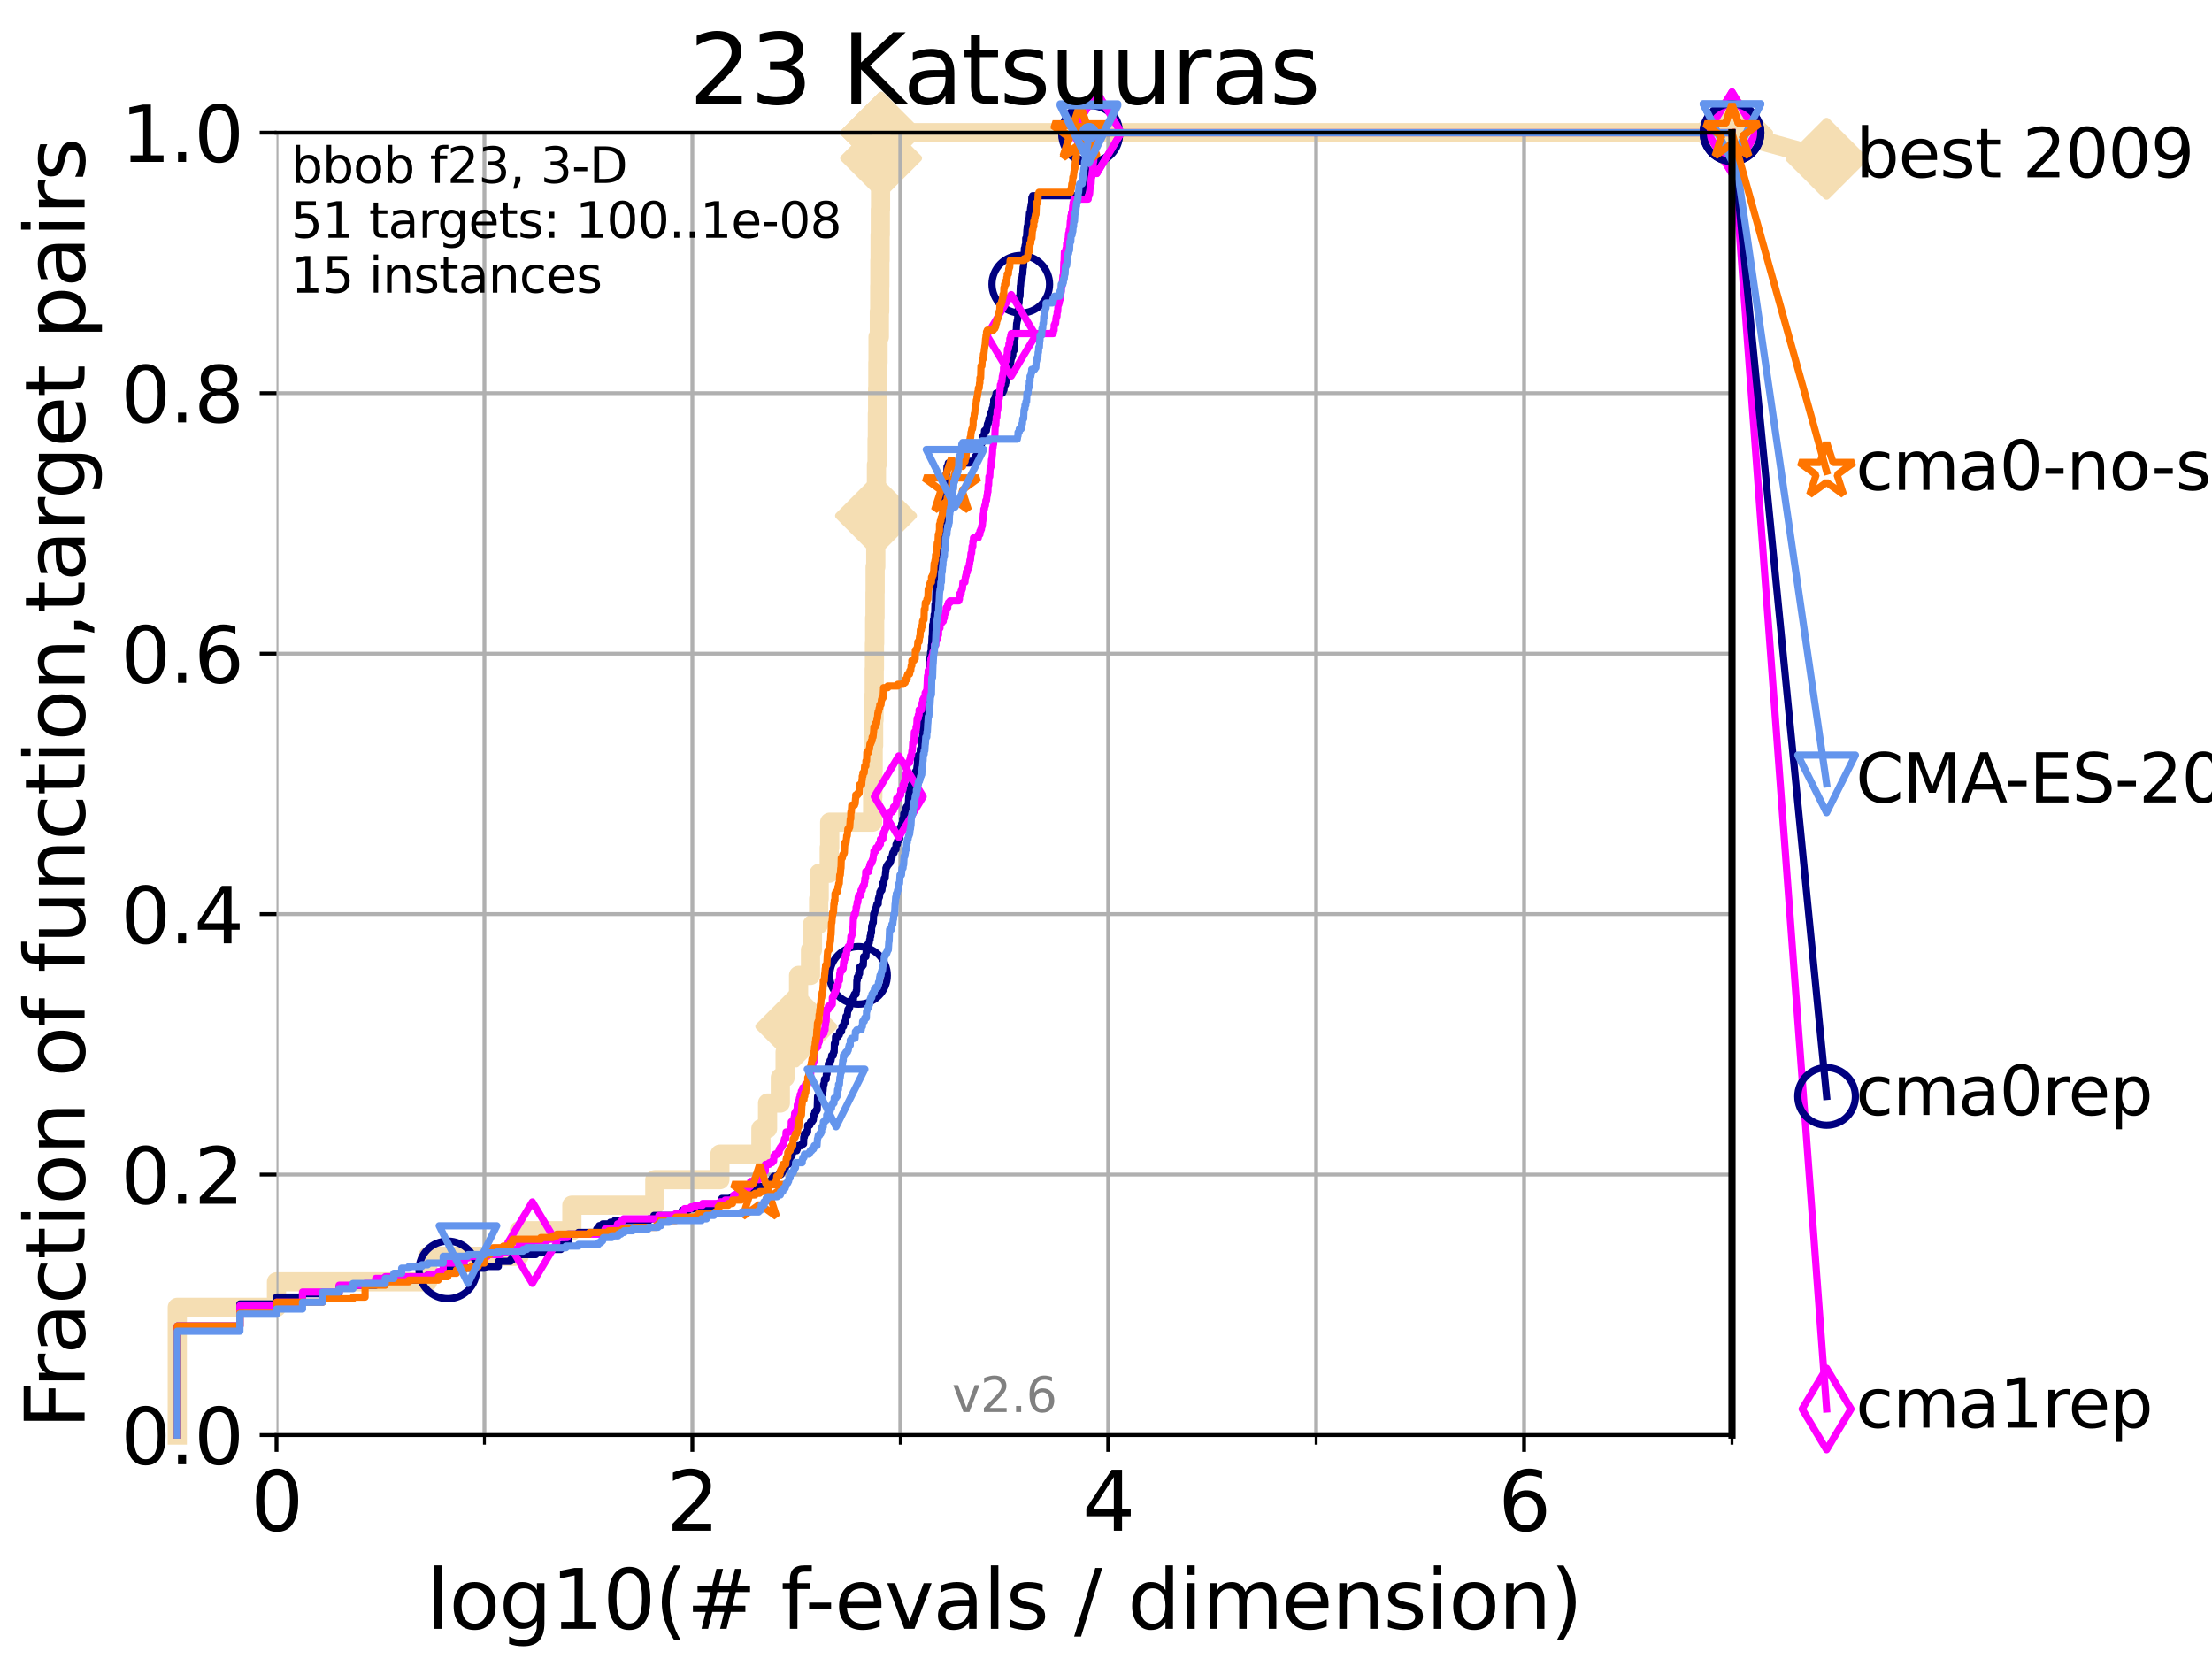 <?xml version="1.0" encoding="utf-8" standalone="no"?>
<!DOCTYPE svg PUBLIC "-//W3C//DTD SVG 1.1//EN"
  "http://www.w3.org/Graphics/SVG/1.1/DTD/svg11.dtd">
<svg xmlns:xlink="http://www.w3.org/1999/xlink" width="460.8pt" height="345.6pt" viewBox="0 0 460.8 345.6" xmlns="http://www.w3.org/2000/svg" version="1.1">
 <defs>
  <style type="text/css">*{stroke-linejoin: round; stroke-linecap: butt}</style>
 </defs>
 <g id="figure_1">
  <g id="patch_1">
   <path d="M 0 345.6 
L 460.8 345.6 
L 460.8 0 
L 0 0 
z
" style="fill: #ffffff"/>
  </g>
  <g id="axes_1">
   <g id="patch_2">
    <path d="M 57.6 298.944 
L 360.806 298.944 
L 360.806 27.648 
L 57.6 27.648 
z
" style="fill: #ffffff"/>
   </g>
   <g id="line2d_1">
    <path d="M 36.933 298.944 
L 36.933 272.346 
L 57.6 272.346 
L 57.6 267.027 
L 89.09 267.027 
L 89.09 261.707 
L 108.12 261.707 
L 108.12 256.388 
L 119.129 256.388 
L 119.129 251.068 
L 136.414 251.068 
L 136.414 245.749 
L 149.969 245.749 
L 149.969 240.429 
L 158.513 240.429 
L 158.513 235.11 
L 159.899 235.11 
L 159.899 229.79 
L 162.563 229.79 
L 162.563 224.471 
L 163.554 224.471 
L 163.554 219.151 
L 165.022 219.151 
L 165.022 213.832 
L 165.874 213.832 
L 165.874 208.512 
L 166.364 208.512 
L 166.364 203.192 
L 168.842 203.192 
L 168.842 197.873 
L 169.245 197.873 
L 169.245 192.553 
L 170.542 192.553 
L 170.542 187.234 
L 170.651 187.234 
L 170.651 181.914 
L 172.746 181.914 
L 172.746 176.595 
L 172.842 176.595 
L 172.842 171.275 
L 181.788 171.275 
L 181.788 165.956 
L 181.83 165.956 
L 181.83 160.636 
L 181.898 160.636 
L 181.898 155.317 
L 181.991 155.317 
L 181.991 149.997 
L 182.075 149.997 
L 182.075 144.678 
L 182.117 144.678 
L 182.117 139.358 
L 182.159 139.358 
L 182.159 134.039 
L 182.209 134.039 
L 182.209 128.719 
L 182.284 128.719 
L 182.284 123.4 
L 182.309 123.4 
L 182.309 118.08 
L 182.441 118.08 
L 182.441 112.76 
L 182.49 112.76 
L 182.49 107.441 
L 182.539 107.441 
L 182.539 102.121 
L 182.58 102.121 
L 182.58 96.802 
L 182.71 96.802 
L 182.71 91.482 
L 182.775 91.482 
L 182.775 86.163 
L 182.831 86.163 
L 182.831 80.843 
L 182.872 80.843 
L 182.872 75.524 
L 182.912 75.524 
L 182.912 70.204 
L 183.183 70.204 
L 183.183 64.885 
L 183.262 64.885 
L 183.262 59.565 
L 183.293 59.565 
L 183.293 54.246 
L 183.34 54.246 
L 183.34 48.926 
L 183.387 48.926 
L 183.387 43.607 
L 183.434 43.607 
L 183.434 38.287 
L 183.488 38.287 
L 183.488 32.968 
L 183.551 32.968 
L 183.551 27.648 
L 360.806 27.648 
" style="fill: none; stroke: #f5deb3; stroke-width: 4; stroke-linecap: square"/>
   </g>
   <g id="line2d_2">
    <defs>
     <path id="m866fbcee00" d="M -0 7.778 
L 7.778 0 
L 0 -7.778 
L -7.778 -0 
z
" style="stroke: #f5deb3; stroke-width: 1.5; stroke-linejoin: miter"/>
    </defs>
    <g>
     <use xlink:href="#m866fbcee00" x="165.874" y="213.832" style="fill: #f5deb3; stroke: #f5deb3; stroke-width: 1.5; stroke-linejoin: miter"/>
     <use xlink:href="#m866fbcee00" x="182.49" y="107.441" style="fill: #f5deb3; stroke: #f5deb3; stroke-width: 1.5; stroke-linejoin: miter"/>
     <use xlink:href="#m866fbcee00" x="183.551" y="32.968" style="fill: #f5deb3; stroke: #f5deb3; stroke-width: 1.5; stroke-linejoin: miter"/>
     <use xlink:href="#m866fbcee00" x="183.551" y="27.648" style="fill: #f5deb3; stroke: #f5deb3; stroke-width: 1.5; stroke-linejoin: miter"/>
     <use xlink:href="#m866fbcee00" x="183.551" y="27.648" style="fill: #f5deb3; stroke: #f5deb3; stroke-width: 1.5; stroke-linejoin: miter"/>
     <use xlink:href="#m866fbcee00" x="360.806" y="27.648" style="fill: #f5deb3; stroke: #f5deb3; stroke-width: 1.5; stroke-linejoin: miter"/>
    </g>
   </g>
   <g id="line2d_3">
    <path style="fill: none; stroke: #f5deb3; stroke-width: 4; stroke-linecap: square"/>
    <g/>
   </g>
   <g id="line2d_4">
    <path d="M 360.806 27.648 
L 380.515 33.074 
" style="fill: none; stroke: #f5deb3; stroke-width: 4; stroke-linecap: square"/>
    <g>
     <use xlink:href="#m866fbcee00" x="360.806" y="27.648" style="fill: #f5deb3; stroke: #f5deb3; stroke-width: 1.5; stroke-linejoin: miter"/>
     <use xlink:href="#m866fbcee00" x="380.515" y="33.074" style="fill: #f5deb3; stroke: #f5deb3; stroke-width: 1.5; stroke-linejoin: miter"/>
    </g>
   </g>
   <g id="matplotlib.axis_1">
    <g id="xtick_1">
     <g id="line2d_5">
      <path d="M 57.6 298.944 
L 57.6 27.648 
" clip-path="url(#p7a8646768b)" style="fill: none; stroke: #b0b0b0; stroke-width: 0.8; stroke-linecap: square"/>
     </g>
     <g id="line2d_6">
      <defs>
       <path id="m5848db5310" d="M 0 0 
L 0 3.5 
" style="stroke: #000000; stroke-width: 0.8"/>
      </defs>
      <g>
       <use xlink:href="#m5848db5310" x="57.6" y="298.944" style="stroke: #000000; stroke-width: 0.8"/>
      </g>
     </g>
     <g id="text_1">
      <!-- 0 -->
      <g transform="translate(52.192 318.861)scale(0.17 -0.17)">
       <defs>
        <path id="DejaVuSans-30" d="M 2034 4250 
Q 1547 4250 1301 3770 
Q 1056 3291 1056 2328 
Q 1056 1369 1301 889 
Q 1547 409 2034 409 
Q 2525 409 2770 889 
Q 3016 1369 3016 2328 
Q 3016 3291 2770 3770 
Q 2525 4250 2034 4250 
z
M 2034 4750 
Q 2819 4750 3233 4129 
Q 3647 3509 3647 2328 
Q 3647 1150 3233 529 
Q 2819 -91 2034 -91 
Q 1250 -91 836 529 
Q 422 1150 422 2328 
Q 422 3509 836 4129 
Q 1250 4750 2034 4750 
z
" transform="scale(0.016)"/>
       </defs>
       <use xlink:href="#DejaVuSans-30"/>
      </g>
     </g>
    </g>
    <g id="xtick_2">
     <g id="line2d_7">
      <path d="M 144.23 298.944 
L 144.23 27.648 
" clip-path="url(#p7a8646768b)" style="fill: none; stroke: #b0b0b0; stroke-width: 0.8; stroke-linecap: square"/>
     </g>
     <g id="line2d_8">
      <g>
       <use xlink:href="#m5848db5310" x="144.23" y="298.944" style="stroke: #000000; stroke-width: 0.8"/>
      </g>
     </g>
     <g id="text_2">
      <!-- 2 -->
      <g transform="translate(138.822 318.861)scale(0.17 -0.17)">
       <defs>
        <path id="DejaVuSans-32" d="M 1228 531 
L 3431 531 
L 3431 0 
L 469 0 
L 469 531 
Q 828 903 1448 1529 
Q 2069 2156 2228 2338 
Q 2531 2678 2651 2914 
Q 2772 3150 2772 3378 
Q 2772 3750 2511 3984 
Q 2250 4219 1831 4219 
Q 1534 4219 1204 4116 
Q 875 4013 500 3803 
L 500 4441 
Q 881 4594 1212 4672 
Q 1544 4750 1819 4750 
Q 2544 4750 2975 4387 
Q 3406 4025 3406 3419 
Q 3406 3131 3298 2873 
Q 3191 2616 2906 2266 
Q 2828 2175 2409 1742 
Q 1991 1309 1228 531 
z
" transform="scale(0.016)"/>
       </defs>
       <use xlink:href="#DejaVuSans-32"/>
      </g>
     </g>
    </g>
    <g id="xtick_3">
     <g id="line2d_9">
      <path d="M 230.861 298.944 
L 230.861 27.648 
" clip-path="url(#p7a8646768b)" style="fill: none; stroke: #b0b0b0; stroke-width: 0.8; stroke-linecap: square"/>
     </g>
     <g id="line2d_10">
      <g>
       <use xlink:href="#m5848db5310" x="230.861" y="298.944" style="stroke: #000000; stroke-width: 0.8"/>
      </g>
     </g>
     <g id="text_3">
      <!-- 4 -->
      <g transform="translate(225.453 318.861)scale(0.17 -0.17)">
       <defs>
        <path id="DejaVuSans-34" d="M 2419 4116 
L 825 1625 
L 2419 1625 
L 2419 4116 
z
M 2253 4666 
L 3047 4666 
L 3047 1625 
L 3713 1625 
L 3713 1100 
L 3047 1100 
L 3047 0 
L 2419 0 
L 2419 1100 
L 313 1100 
L 313 1709 
L 2253 4666 
z
" transform="scale(0.016)"/>
       </defs>
       <use xlink:href="#DejaVuSans-34"/>
      </g>
     </g>
    </g>
    <g id="xtick_4">
     <g id="line2d_11">
      <path d="M 317.491 298.944 
L 317.491 27.648 
" clip-path="url(#p7a8646768b)" style="fill: none; stroke: #b0b0b0; stroke-width: 0.8; stroke-linecap: square"/>
     </g>
     <g id="line2d_12">
      <g>
       <use xlink:href="#m5848db5310" x="317.491" y="298.944" style="stroke: #000000; stroke-width: 0.8"/>
      </g>
     </g>
     <g id="text_4">
      <!-- 6 -->
      <g transform="translate(312.083 318.861)scale(0.17 -0.17)">
       <defs>
        <path id="DejaVuSans-36" d="M 2113 2584 
Q 1688 2584 1439 2293 
Q 1191 2003 1191 1497 
Q 1191 994 1439 701 
Q 1688 409 2113 409 
Q 2538 409 2786 701 
Q 3034 994 3034 1497 
Q 3034 2003 2786 2293 
Q 2538 2584 2113 2584 
z
M 3366 4563 
L 3366 3988 
Q 3128 4100 2886 4159 
Q 2644 4219 2406 4219 
Q 1781 4219 1451 3797 
Q 1122 3375 1075 2522 
Q 1259 2794 1537 2939 
Q 1816 3084 2150 3084 
Q 2853 3084 3261 2657 
Q 3669 2231 3669 1497 
Q 3669 778 3244 343 
Q 2819 -91 2113 -91 
Q 1303 -91 875 529 
Q 447 1150 447 2328 
Q 447 3434 972 4092 
Q 1497 4750 2381 4750 
Q 2619 4750 2861 4703 
Q 3103 4656 3366 4563 
z
" transform="scale(0.016)"/>
       </defs>
       <use xlink:href="#DejaVuSans-36"/>
      </g>
     </g>
    </g>
    <g id="xtick_5">
     <g id="line2d_13">
      <path d="M 100.915 298.944 
L 100.915 27.648 
" clip-path="url(#p7a8646768b)" style="fill: none; stroke: #b0b0b0; stroke-width: 0.8; stroke-linecap: square"/>
     </g>
     <g id="line2d_14">
      <defs>
       <path id="mb414de91ef" d="M 0 0 
L 0 2 
" style="stroke: #000000; stroke-width: 0.6"/>
      </defs>
      <g>
       <use xlink:href="#mb414de91ef" x="100.915" y="298.944" style="stroke: #000000; stroke-width: 0.6"/>
      </g>
     </g>
    </g>
    <g id="xtick_6">
     <g id="line2d_15">
      <path d="M 187.546 298.944 
L 187.546 27.648 
" clip-path="url(#p7a8646768b)" style="fill: none; stroke: #b0b0b0; stroke-width: 0.8; stroke-linecap: square"/>
     </g>
     <g id="line2d_16">
      <g>
       <use xlink:href="#mb414de91ef" x="187.546" y="298.944" style="stroke: #000000; stroke-width: 0.6"/>
      </g>
     </g>
    </g>
    <g id="xtick_7">
     <g id="line2d_17">
      <path d="M 274.176 298.944 
L 274.176 27.648 
" clip-path="url(#p7a8646768b)" style="fill: none; stroke: #b0b0b0; stroke-width: 0.8; stroke-linecap: square"/>
     </g>
     <g id="line2d_18">
      <g>
       <use xlink:href="#mb414de91ef" x="274.176" y="298.944" style="stroke: #000000; stroke-width: 0.6"/>
      </g>
     </g>
    </g>
    <g id="xtick_8">
     <g id="line2d_19">
      <path d="M 360.806 298.944 
L 360.806 27.648 
" clip-path="url(#p7a8646768b)" style="fill: none; stroke: #b0b0b0; stroke-width: 0.8; stroke-linecap: square"/>
     </g>
     <g id="line2d_20">
      <g>
       <use xlink:href="#mb414de91ef" x="360.806" y="298.944" style="stroke: #000000; stroke-width: 0.6"/>
      </g>
     </g>
    </g>
    <g id="text_5">
     <!-- log10(# f-evals / dimension) -->
     <g transform="translate(88.823 339.314)scale(0.17 -0.17)">
      <defs>
       <path id="DejaVuSans-6c" d="M 603 4863 
L 1178 4863 
L 1178 0 
L 603 0 
L 603 4863 
z
" transform="scale(0.016)"/>
       <path id="DejaVuSans-6f" d="M 1959 3097 
Q 1497 3097 1228 2736 
Q 959 2375 959 1747 
Q 959 1119 1226 758 
Q 1494 397 1959 397 
Q 2419 397 2687 759 
Q 2956 1122 2956 1747 
Q 2956 2369 2687 2733 
Q 2419 3097 1959 3097 
z
M 1959 3584 
Q 2709 3584 3137 3096 
Q 3566 2609 3566 1747 
Q 3566 888 3137 398 
Q 2709 -91 1959 -91 
Q 1206 -91 779 398 
Q 353 888 353 1747 
Q 353 2609 779 3096 
Q 1206 3584 1959 3584 
z
" transform="scale(0.016)"/>
       <path id="DejaVuSans-67" d="M 2906 1791 
Q 2906 2416 2648 2759 
Q 2391 3103 1925 3103 
Q 1463 3103 1205 2759 
Q 947 2416 947 1791 
Q 947 1169 1205 825 
Q 1463 481 1925 481 
Q 2391 481 2648 825 
Q 2906 1169 2906 1791 
z
M 3481 434 
Q 3481 -459 3084 -895 
Q 2688 -1331 1869 -1331 
Q 1566 -1331 1297 -1286 
Q 1028 -1241 775 -1147 
L 775 -588 
Q 1028 -725 1275 -790 
Q 1522 -856 1778 -856 
Q 2344 -856 2625 -561 
Q 2906 -266 2906 331 
L 2906 616 
Q 2728 306 2450 153 
Q 2172 0 1784 0 
Q 1141 0 747 490 
Q 353 981 353 1791 
Q 353 2603 747 3093 
Q 1141 3584 1784 3584 
Q 2172 3584 2450 3431 
Q 2728 3278 2906 2969 
L 2906 3500 
L 3481 3500 
L 3481 434 
z
" transform="scale(0.016)"/>
       <path id="DejaVuSans-31" d="M 794 531 
L 1825 531 
L 1825 4091 
L 703 3866 
L 703 4441 
L 1819 4666 
L 2450 4666 
L 2450 531 
L 3481 531 
L 3481 0 
L 794 0 
L 794 531 
z
" transform="scale(0.016)"/>
       <path id="DejaVuSans-28" d="M 1984 4856 
Q 1566 4138 1362 3434 
Q 1159 2731 1159 2009 
Q 1159 1288 1364 580 
Q 1569 -128 1984 -844 
L 1484 -844 
Q 1016 -109 783 600 
Q 550 1309 550 2009 
Q 550 2706 781 3412 
Q 1013 4119 1484 4856 
L 1984 4856 
z
" transform="scale(0.016)"/>
       <path id="DejaVuSans-23" d="M 3272 2816 
L 2363 2816 
L 2100 1772 
L 3016 1772 
L 3272 2816 
z
M 2803 4594 
L 2478 3297 
L 3391 3297 
L 3719 4594 
L 4219 4594 
L 3897 3297 
L 4872 3297 
L 4872 2816 
L 3775 2816 
L 3519 1772 
L 4513 1772 
L 4513 1294 
L 3397 1294 
L 3072 0 
L 2572 0 
L 2894 1294 
L 1978 1294 
L 1656 0 
L 1153 0 
L 1478 1294 
L 494 1294 
L 494 1772 
L 1594 1772 
L 1856 2816 
L 850 2816 
L 850 3297 
L 1978 3297 
L 2297 4594 
L 2803 4594 
z
" transform="scale(0.016)"/>
       <path id="DejaVuSans-20" transform="scale(0.016)"/>
       <path id="DejaVuSans-66" d="M 2375 4863 
L 2375 4384 
L 1825 4384 
Q 1516 4384 1395 4259 
Q 1275 4134 1275 3809 
L 1275 3500 
L 2222 3500 
L 2222 3053 
L 1275 3053 
L 1275 0 
L 697 0 
L 697 3053 
L 147 3053 
L 147 3500 
L 697 3500 
L 697 3744 
Q 697 4328 969 4595 
Q 1241 4863 1831 4863 
L 2375 4863 
z
" transform="scale(0.016)"/>
       <path id="DejaVuSans-2d" d="M 313 2009 
L 1997 2009 
L 1997 1497 
L 313 1497 
L 313 2009 
z
" transform="scale(0.016)"/>
       <path id="DejaVuSans-65" d="M 3597 1894 
L 3597 1613 
L 953 1613 
Q 991 1019 1311 708 
Q 1631 397 2203 397 
Q 2534 397 2845 478 
Q 3156 559 3463 722 
L 3463 178 
Q 3153 47 2828 -22 
Q 2503 -91 2169 -91 
Q 1331 -91 842 396 
Q 353 884 353 1716 
Q 353 2575 817 3079 
Q 1281 3584 2069 3584 
Q 2775 3584 3186 3129 
Q 3597 2675 3597 1894 
z
M 3022 2063 
Q 3016 2534 2758 2815 
Q 2500 3097 2075 3097 
Q 1594 3097 1305 2825 
Q 1016 2553 972 2059 
L 3022 2063 
z
" transform="scale(0.016)"/>
       <path id="DejaVuSans-76" d="M 191 3500 
L 800 3500 
L 1894 563 
L 2988 3500 
L 3597 3500 
L 2284 0 
L 1503 0 
L 191 3500 
z
" transform="scale(0.016)"/>
       <path id="DejaVuSans-61" d="M 2194 1759 
Q 1497 1759 1228 1600 
Q 959 1441 959 1056 
Q 959 750 1161 570 
Q 1363 391 1709 391 
Q 2188 391 2477 730 
Q 2766 1069 2766 1631 
L 2766 1759 
L 2194 1759 
z
M 3341 1997 
L 3341 0 
L 2766 0 
L 2766 531 
Q 2569 213 2275 61 
Q 1981 -91 1556 -91 
Q 1019 -91 701 211 
Q 384 513 384 1019 
Q 384 1609 779 1909 
Q 1175 2209 1959 2209 
L 2766 2209 
L 2766 2266 
Q 2766 2663 2505 2880 
Q 2244 3097 1772 3097 
Q 1472 3097 1187 3025 
Q 903 2953 641 2809 
L 641 3341 
Q 956 3463 1253 3523 
Q 1550 3584 1831 3584 
Q 2591 3584 2966 3190 
Q 3341 2797 3341 1997 
z
" transform="scale(0.016)"/>
       <path id="DejaVuSans-73" d="M 2834 3397 
L 2834 2853 
Q 2591 2978 2328 3040 
Q 2066 3103 1784 3103 
Q 1356 3103 1142 2972 
Q 928 2841 928 2578 
Q 928 2378 1081 2264 
Q 1234 2150 1697 2047 
L 1894 2003 
Q 2506 1872 2764 1633 
Q 3022 1394 3022 966 
Q 3022 478 2636 193 
Q 2250 -91 1575 -91 
Q 1294 -91 989 -36 
Q 684 19 347 128 
L 347 722 
Q 666 556 975 473 
Q 1284 391 1588 391 
Q 1994 391 2212 530 
Q 2431 669 2431 922 
Q 2431 1156 2273 1281 
Q 2116 1406 1581 1522 
L 1381 1569 
Q 847 1681 609 1914 
Q 372 2147 372 2553 
Q 372 3047 722 3315 
Q 1072 3584 1716 3584 
Q 2034 3584 2315 3537 
Q 2597 3491 2834 3397 
z
" transform="scale(0.016)"/>
       <path id="DejaVuSans-2f" d="M 1625 4666 
L 2156 4666 
L 531 -594 
L 0 -594 
L 1625 4666 
z
" transform="scale(0.016)"/>
       <path id="DejaVuSans-64" d="M 2906 2969 
L 2906 4863 
L 3481 4863 
L 3481 0 
L 2906 0 
L 2906 525 
Q 2725 213 2448 61 
Q 2172 -91 1784 -91 
Q 1150 -91 751 415 
Q 353 922 353 1747 
Q 353 2572 751 3078 
Q 1150 3584 1784 3584 
Q 2172 3584 2448 3432 
Q 2725 3281 2906 2969 
z
M 947 1747 
Q 947 1113 1208 752 
Q 1469 391 1925 391 
Q 2381 391 2643 752 
Q 2906 1113 2906 1747 
Q 2906 2381 2643 2742 
Q 2381 3103 1925 3103 
Q 1469 3103 1208 2742 
Q 947 2381 947 1747 
z
" transform="scale(0.016)"/>
       <path id="DejaVuSans-69" d="M 603 3500 
L 1178 3500 
L 1178 0 
L 603 0 
L 603 3500 
z
M 603 4863 
L 1178 4863 
L 1178 4134 
L 603 4134 
L 603 4863 
z
" transform="scale(0.016)"/>
       <path id="DejaVuSans-6d" d="M 3328 2828 
Q 3544 3216 3844 3400 
Q 4144 3584 4550 3584 
Q 5097 3584 5394 3201 
Q 5691 2819 5691 2113 
L 5691 0 
L 5113 0 
L 5113 2094 
Q 5113 2597 4934 2840 
Q 4756 3084 4391 3084 
Q 3944 3084 3684 2787 
Q 3425 2491 3425 1978 
L 3425 0 
L 2847 0 
L 2847 2094 
Q 2847 2600 2669 2842 
Q 2491 3084 2119 3084 
Q 1678 3084 1418 2786 
Q 1159 2488 1159 1978 
L 1159 0 
L 581 0 
L 581 3500 
L 1159 3500 
L 1159 2956 
Q 1356 3278 1631 3431 
Q 1906 3584 2284 3584 
Q 2666 3584 2933 3390 
Q 3200 3197 3328 2828 
z
" transform="scale(0.016)"/>
       <path id="DejaVuSans-6e" d="M 3513 2113 
L 3513 0 
L 2938 0 
L 2938 2094 
Q 2938 2591 2744 2837 
Q 2550 3084 2163 3084 
Q 1697 3084 1428 2787 
Q 1159 2491 1159 1978 
L 1159 0 
L 581 0 
L 581 3500 
L 1159 3500 
L 1159 2956 
Q 1366 3272 1645 3428 
Q 1925 3584 2291 3584 
Q 2894 3584 3203 3211 
Q 3513 2838 3513 2113 
z
" transform="scale(0.016)"/>
       <path id="DejaVuSans-29" d="M 513 4856 
L 1013 4856 
Q 1481 4119 1714 3412 
Q 1947 2706 1947 2009 
Q 1947 1309 1714 600 
Q 1481 -109 1013 -844 
L 513 -844 
Q 928 -128 1133 580 
Q 1338 1288 1338 2009 
Q 1338 2731 1133 3434 
Q 928 4138 513 4856 
z
" transform="scale(0.016)"/>
      </defs>
      <use xlink:href="#DejaVuSans-6c"/>
      <use xlink:href="#DejaVuSans-6f" x="27.783"/>
      <use xlink:href="#DejaVuSans-67" x="88.965"/>
      <use xlink:href="#DejaVuSans-31" x="152.441"/>
      <use xlink:href="#DejaVuSans-30" x="216.064"/>
      <use xlink:href="#DejaVuSans-28" x="279.688"/>
      <use xlink:href="#DejaVuSans-23" x="318.701"/>
      <use xlink:href="#DejaVuSans-20" x="402.49"/>
      <use xlink:href="#DejaVuSans-66" x="434.277"/>
      <use xlink:href="#DejaVuSans-2d" x="463.982"/>
      <use xlink:href="#DejaVuSans-65" x="500.066"/>
      <use xlink:href="#DejaVuSans-76" x="561.59"/>
      <use xlink:href="#DejaVuSans-61" x="620.77"/>
      <use xlink:href="#DejaVuSans-6c" x="682.049"/>
      <use xlink:href="#DejaVuSans-73" x="709.832"/>
      <use xlink:href="#DejaVuSans-20" x="761.932"/>
      <use xlink:href="#DejaVuSans-2f" x="793.719"/>
      <use xlink:href="#DejaVuSans-20" x="827.41"/>
      <use xlink:href="#DejaVuSans-64" x="859.197"/>
      <use xlink:href="#DejaVuSans-69" x="922.674"/>
      <use xlink:href="#DejaVuSans-6d" x="950.457"/>
      <use xlink:href="#DejaVuSans-65" x="1047.869"/>
      <use xlink:href="#DejaVuSans-6e" x="1109.393"/>
      <use xlink:href="#DejaVuSans-73" x="1172.771"/>
      <use xlink:href="#DejaVuSans-69" x="1224.871"/>
      <use xlink:href="#DejaVuSans-6f" x="1252.654"/>
      <use xlink:href="#DejaVuSans-6e" x="1313.836"/>
      <use xlink:href="#DejaVuSans-29" x="1377.215"/>
     </g>
    </g>
   </g>
   <g id="matplotlib.axis_2">
    <g id="ytick_1">
     <g id="line2d_21">
      <path d="M 57.6 298.944 
L 360.806 298.944 
" clip-path="url(#p7a8646768b)" style="fill: none; stroke: #b0b0b0; stroke-width: 0.8; stroke-linecap: square"/>
     </g>
     <g id="line2d_22">
      <defs>
       <path id="m327f0b1cb4" d="M 0 0 
L -3.5 0 
" style="stroke: #000000; stroke-width: 0.8"/>
      </defs>
      <g>
       <use xlink:href="#m327f0b1cb4" x="57.6" y="298.944" style="stroke: #000000; stroke-width: 0.8"/>
      </g>
     </g>
     <g id="text_6">
      <!-- 0.0 -->
      <g transform="translate(25.155 305.023)scale(0.16 -0.16)">
       <defs>
        <path id="DejaVuSans-2e" d="M 684 794 
L 1344 794 
L 1344 0 
L 684 0 
L 684 794 
z
" transform="scale(0.016)"/>
       </defs>
       <use xlink:href="#DejaVuSans-30"/>
       <use xlink:href="#DejaVuSans-2e" x="63.623"/>
       <use xlink:href="#DejaVuSans-30" x="95.41"/>
      </g>
     </g>
    </g>
    <g id="ytick_2">
     <g id="line2d_23">
      <path d="M 57.6 244.685 
L 360.806 244.685 
" clip-path="url(#p7a8646768b)" style="fill: none; stroke: #b0b0b0; stroke-width: 0.8; stroke-linecap: square"/>
     </g>
     <g id="line2d_24">
      <g>
       <use xlink:href="#m327f0b1cb4" x="57.6" y="244.685" style="stroke: #000000; stroke-width: 0.8"/>
      </g>
     </g>
     <g id="text_7">
      <!-- 0.2 -->
      <g transform="translate(25.155 250.764)scale(0.16 -0.16)">
       <use xlink:href="#DejaVuSans-30"/>
       <use xlink:href="#DejaVuSans-2e" x="63.623"/>
       <use xlink:href="#DejaVuSans-32" x="95.41"/>
      </g>
     </g>
    </g>
    <g id="ytick_3">
     <g id="line2d_25">
      <path d="M 57.6 190.426 
L 360.806 190.426 
" clip-path="url(#p7a8646768b)" style="fill: none; stroke: #b0b0b0; stroke-width: 0.8; stroke-linecap: square"/>
     </g>
     <g id="line2d_26">
      <g>
       <use xlink:href="#m327f0b1cb4" x="57.6" y="190.426" style="stroke: #000000; stroke-width: 0.8"/>
      </g>
     </g>
     <g id="text_8">
      <!-- 0.4 -->
      <g transform="translate(25.155 196.504)scale(0.16 -0.16)">
       <use xlink:href="#DejaVuSans-30"/>
       <use xlink:href="#DejaVuSans-2e" x="63.623"/>
       <use xlink:href="#DejaVuSans-34" x="95.41"/>
      </g>
     </g>
    </g>
    <g id="ytick_4">
     <g id="line2d_27">
      <path d="M 57.6 136.166 
L 360.806 136.166 
" clip-path="url(#p7a8646768b)" style="fill: none; stroke: #b0b0b0; stroke-width: 0.8; stroke-linecap: square"/>
     </g>
     <g id="line2d_28">
      <g>
       <use xlink:href="#m327f0b1cb4" x="57.6" y="136.166" style="stroke: #000000; stroke-width: 0.8"/>
      </g>
     </g>
     <g id="text_9">
      <!-- 0.6 -->
      <g transform="translate(25.155 142.245)scale(0.16 -0.16)">
       <use xlink:href="#DejaVuSans-30"/>
       <use xlink:href="#DejaVuSans-2e" x="63.623"/>
       <use xlink:href="#DejaVuSans-36" x="95.41"/>
      </g>
     </g>
    </g>
    <g id="ytick_5">
     <g id="line2d_29">
      <path d="M 57.6 81.907 
L 360.806 81.907 
" clip-path="url(#p7a8646768b)" style="fill: none; stroke: #b0b0b0; stroke-width: 0.8; stroke-linecap: square"/>
     </g>
     <g id="line2d_30">
      <g>
       <use xlink:href="#m327f0b1cb4" x="57.6" y="81.907" style="stroke: #000000; stroke-width: 0.8"/>
      </g>
     </g>
     <g id="text_10">
      <!-- 0.8 -->
      <g transform="translate(25.155 87.986)scale(0.16 -0.16)">
       <defs>
        <path id="DejaVuSans-38" d="M 2034 2216 
Q 1584 2216 1326 1975 
Q 1069 1734 1069 1313 
Q 1069 891 1326 650 
Q 1584 409 2034 409 
Q 2484 409 2743 651 
Q 3003 894 3003 1313 
Q 3003 1734 2745 1975 
Q 2488 2216 2034 2216 
z
M 1403 2484 
Q 997 2584 770 2862 
Q 544 3141 544 3541 
Q 544 4100 942 4425 
Q 1341 4750 2034 4750 
Q 2731 4750 3128 4425 
Q 3525 4100 3525 3541 
Q 3525 3141 3298 2862 
Q 3072 2584 2669 2484 
Q 3125 2378 3379 2068 
Q 3634 1759 3634 1313 
Q 3634 634 3220 271 
Q 2806 -91 2034 -91 
Q 1263 -91 848 271 
Q 434 634 434 1313 
Q 434 1759 690 2068 
Q 947 2378 1403 2484 
z
M 1172 3481 
Q 1172 3119 1398 2916 
Q 1625 2713 2034 2713 
Q 2441 2713 2670 2916 
Q 2900 3119 2900 3481 
Q 2900 3844 2670 4047 
Q 2441 4250 2034 4250 
Q 1625 4250 1398 4047 
Q 1172 3844 1172 3481 
z
" transform="scale(0.016)"/>
       </defs>
       <use xlink:href="#DejaVuSans-30"/>
       <use xlink:href="#DejaVuSans-2e" x="63.623"/>
       <use xlink:href="#DejaVuSans-38" x="95.41"/>
      </g>
     </g>
    </g>
    <g id="ytick_6">
     <g id="line2d_31">
      <path d="M 57.6 27.648 
L 360.806 27.648 
" clip-path="url(#p7a8646768b)" style="fill: none; stroke: #b0b0b0; stroke-width: 0.8; stroke-linecap: square"/>
     </g>
     <g id="line2d_32">
      <g>
       <use xlink:href="#m327f0b1cb4" x="57.6" y="27.648" style="stroke: #000000; stroke-width: 0.8"/>
      </g>
     </g>
     <g id="text_11">
      <!-- 1.0 -->
      <g transform="translate(25.155 33.727)scale(0.16 -0.16)">
       <use xlink:href="#DejaVuSans-31"/>
       <use xlink:href="#DejaVuSans-2e" x="63.623"/>
       <use xlink:href="#DejaVuSans-30" x="95.41"/>
      </g>
     </g>
    </g>
    <g id="text_12">
     <!-- Fraction of function,target pairs -->
     <g transform="translate(17.62 297.681)rotate(-90)scale(0.17 -0.17)">
      <defs>
       <path id="DejaVuSans-46" d="M 628 4666 
L 3309 4666 
L 3309 4134 
L 1259 4134 
L 1259 2759 
L 3109 2759 
L 3109 2228 
L 1259 2228 
L 1259 0 
L 628 0 
L 628 4666 
z
" transform="scale(0.016)"/>
       <path id="DejaVuSans-72" d="M 2631 2963 
Q 2534 3019 2420 3045 
Q 2306 3072 2169 3072 
Q 1681 3072 1420 2755 
Q 1159 2438 1159 1844 
L 1159 0 
L 581 0 
L 581 3500 
L 1159 3500 
L 1159 2956 
Q 1341 3275 1631 3429 
Q 1922 3584 2338 3584 
Q 2397 3584 2469 3576 
Q 2541 3569 2628 3553 
L 2631 2963 
z
" transform="scale(0.016)"/>
       <path id="DejaVuSans-63" d="M 3122 3366 
L 3122 2828 
Q 2878 2963 2633 3030 
Q 2388 3097 2138 3097 
Q 1578 3097 1268 2742 
Q 959 2388 959 1747 
Q 959 1106 1268 751 
Q 1578 397 2138 397 
Q 2388 397 2633 464 
Q 2878 531 3122 666 
L 3122 134 
Q 2881 22 2623 -34 
Q 2366 -91 2075 -91 
Q 1284 -91 818 406 
Q 353 903 353 1747 
Q 353 2603 823 3093 
Q 1294 3584 2113 3584 
Q 2378 3584 2631 3529 
Q 2884 3475 3122 3366 
z
" transform="scale(0.016)"/>
       <path id="DejaVuSans-74" d="M 1172 4494 
L 1172 3500 
L 2356 3500 
L 2356 3053 
L 1172 3053 
L 1172 1153 
Q 1172 725 1289 603 
Q 1406 481 1766 481 
L 2356 481 
L 2356 0 
L 1766 0 
Q 1100 0 847 248 
Q 594 497 594 1153 
L 594 3053 
L 172 3053 
L 172 3500 
L 594 3500 
L 594 4494 
L 1172 4494 
z
" transform="scale(0.016)"/>
       <path id="DejaVuSans-75" d="M 544 1381 
L 544 3500 
L 1119 3500 
L 1119 1403 
Q 1119 906 1312 657 
Q 1506 409 1894 409 
Q 2359 409 2629 706 
Q 2900 1003 2900 1516 
L 2900 3500 
L 3475 3500 
L 3475 0 
L 2900 0 
L 2900 538 
Q 2691 219 2414 64 
Q 2138 -91 1772 -91 
Q 1169 -91 856 284 
Q 544 659 544 1381 
z
M 1991 3584 
L 1991 3584 
z
" transform="scale(0.016)"/>
       <path id="DejaVuSans-2c" d="M 750 794 
L 1409 794 
L 1409 256 
L 897 -744 
L 494 -744 
L 750 256 
L 750 794 
z
" transform="scale(0.016)"/>
       <path id="DejaVuSans-70" d="M 1159 525 
L 1159 -1331 
L 581 -1331 
L 581 3500 
L 1159 3500 
L 1159 2969 
Q 1341 3281 1617 3432 
Q 1894 3584 2278 3584 
Q 2916 3584 3314 3078 
Q 3713 2572 3713 1747 
Q 3713 922 3314 415 
Q 2916 -91 2278 -91 
Q 1894 -91 1617 61 
Q 1341 213 1159 525 
z
M 3116 1747 
Q 3116 2381 2855 2742 
Q 2594 3103 2138 3103 
Q 1681 3103 1420 2742 
Q 1159 2381 1159 1747 
Q 1159 1113 1420 752 
Q 1681 391 2138 391 
Q 2594 391 2855 752 
Q 3116 1113 3116 1747 
z
" transform="scale(0.016)"/>
      </defs>
      <use xlink:href="#DejaVuSans-46"/>
      <use xlink:href="#DejaVuSans-72" x="50.27"/>
      <use xlink:href="#DejaVuSans-61" x="91.383"/>
      <use xlink:href="#DejaVuSans-63" x="152.662"/>
      <use xlink:href="#DejaVuSans-74" x="207.643"/>
      <use xlink:href="#DejaVuSans-69" x="246.852"/>
      <use xlink:href="#DejaVuSans-6f" x="274.635"/>
      <use xlink:href="#DejaVuSans-6e" x="335.816"/>
      <use xlink:href="#DejaVuSans-20" x="399.195"/>
      <use xlink:href="#DejaVuSans-6f" x="430.982"/>
      <use xlink:href="#DejaVuSans-66" x="492.164"/>
      <use xlink:href="#DejaVuSans-20" x="527.369"/>
      <use xlink:href="#DejaVuSans-66" x="559.156"/>
      <use xlink:href="#DejaVuSans-75" x="594.361"/>
      <use xlink:href="#DejaVuSans-6e" x="657.74"/>
      <use xlink:href="#DejaVuSans-63" x="721.119"/>
      <use xlink:href="#DejaVuSans-74" x="776.1"/>
      <use xlink:href="#DejaVuSans-69" x="815.309"/>
      <use xlink:href="#DejaVuSans-6f" x="843.092"/>
      <use xlink:href="#DejaVuSans-6e" x="904.273"/>
      <use xlink:href="#DejaVuSans-2c" x="967.652"/>
      <use xlink:href="#DejaVuSans-74" x="999.439"/>
      <use xlink:href="#DejaVuSans-61" x="1038.648"/>
      <use xlink:href="#DejaVuSans-72" x="1099.928"/>
      <use xlink:href="#DejaVuSans-67" x="1139.291"/>
      <use xlink:href="#DejaVuSans-65" x="1202.768"/>
      <use xlink:href="#DejaVuSans-74" x="1264.291"/>
      <use xlink:href="#DejaVuSans-20" x="1303.5"/>
      <use xlink:href="#DejaVuSans-70" x="1335.287"/>
      <use xlink:href="#DejaVuSans-61" x="1398.764"/>
      <use xlink:href="#DejaVuSans-69" x="1460.043"/>
      <use xlink:href="#DejaVuSans-72" x="1487.826"/>
      <use xlink:href="#DejaVuSans-73" x="1528.939"/>
     </g>
    </g>
   </g>
   <g id="line2d_33">
    <defs>
     <path id="ma1472063dd" d="M 0 1.5 
C 0.398 1.5 0.779 1.342 1.061 1.061 
C 1.342 0.779 1.5 0.398 1.5 0 
C 1.5 -0.398 1.342 -0.779 1.061 -1.061 
C 0.779 -1.342 0.398 -1.5 0 -1.5 
C -0.398 -1.5 -0.779 -1.342 -1.061 -1.061 
C -1.342 -0.779 -1.5 -0.398 -1.5 0 
C -1.5 0.398 -1.342 0.779 -1.061 1.061 
C -0.779 1.342 -0.398 1.5 0 1.5 
z
" style="stroke: #f5deb3"/>
    </defs>
    <g>
     <use xlink:href="#ma1472063dd" x="183.551" y="27.648" style="fill: #f5deb3; stroke: #f5deb3"/>
     <use xlink:href="#ma1472063dd" x="183.551" y="27.648" style="fill: #f5deb3; stroke: #f5deb3"/>
    </g>
   </g>
   <g id="line2d_34">
    <defs>
     <path id="mdcaf68cb9b" d="M 0 1.5 
C 0.398 1.5 0.779 1.342 1.061 1.061 
C 1.342 0.779 1.5 0.398 1.5 0 
C 1.5 -0.398 1.342 -0.779 1.061 -1.061 
C 0.779 -1.342 0.398 -1.5 0 -1.5 
C -0.398 -1.5 -0.779 -1.342 -1.061 -1.061 
C -1.342 -0.779 -1.5 -0.398 -1.5 0 
C -1.5 0.398 -1.342 0.779 -1.061 1.061 
C -0.779 1.342 -0.398 1.5 0 1.5 
z
" style="stroke: #000080"/>
    </defs>
    <g>
     <use xlink:href="#mdcaf68cb9b" x="227.214" y="27.648" style="fill: #000080; stroke: #000080"/>
     <use xlink:href="#mdcaf68cb9b" x="227.214" y="27.648" style="fill: #000080; stroke: #000080"/>
    </g>
   </g>
   <g id="line2d_35">
    <path d="M 36.933 298.944 
L 36.933 276.247 
L 49.973 276.247 
L 49.973 271.637 
L 57.6 271.637 
L 57.6 270.219 
L 63.012 270.219 
L 63.012 269.509 
L 70.639 269.509 
L 70.639 268.091 
L 73.539 268.091 
L 73.539 267.736 
L 78.267 267.736 
L 78.267 267.381 
L 80.249 267.381 
L 80.249 266.672 
L 87.876 266.672 
L 87.876 265.963 
L 89.09 265.963 
L 89.09 265.608 
L 92.323 265.608 
L 92.323 264.544 
L 93.288 264.544 
L 93.288 264.19 
L 100.915 264.19 
L 100.915 263.835 
L 103.815 263.835 
L 103.815 262.771 
L 106.327 262.771 
L 106.327 262.417 
L 106.791 262.417 
L 106.791 261.353 
L 111.621 261.353 
L 111.621 260.998 
L 112.989 260.998 
L 112.989 260.643 
L 114.571 260.643 
L 114.571 260.289 
L 116.854 260.289 
L 116.854 259.579 
L 117.121 259.579 
L 117.121 259.225 
L 118.401 259.225 
L 118.401 257.097 
L 120.507 257.097 
L 120.507 256.742 
L 124.302 256.742 
L 124.302 256.033 
L 124.837 256.033 
L 124.837 255.324 
L 125.527 255.324 
L 125.527 254.969 
L 127.15 254.969 
L 127.15 254.615 
L 128.06 254.615 
L 128.06 254.26 
L 135.238 254.26 
L 135.238 253.905 
L 136.223 253.905 
L 136.223 253.196 
L 142.109 253.196 
L 142.109 252.132 
L 143.397 252.132 
L 143.397 251.778 
L 148.874 251.778 
L 148.874 251.423 
L 149.595 251.423 
L 149.595 250.714 
L 150.38 250.714 
L 150.38 249.65 
L 152.434 249.65 
L 152.434 249.295 
L 153.575 249.295 
L 153.575 248.586 
L 154.249 248.586 
L 154.286 247.522 
L 156.469 247.522 
L 156.469 247.167 
L 159.317 247.167 
L 159.317 246.813 
L 160.516 246.813 
L 160.542 246.103 
L 160.673 246.103 
L 160.673 245.749 
L 160.881 245.749 
L 160.881 245.394 
L 161.164 245.394 
L 161.164 245.039 
L 162.181 245.039 
L 162.181 244.685 
L 162.705 244.685 
L 162.705 244.33 
L 162.938 244.33 
L 162.938 243.976 
L 163.123 243.976 
L 163.123 243.621 
L 163.397 243.621 
L 163.397 243.266 
L 163.644 243.266 
L 163.666 242.557 
L 164.259 242.557 
L 164.302 241.848 
L 164.538 241.848 
L 164.538 241.138 
L 164.666 241.138 
L 164.666 240.784 
L 165.001 240.784 
L 165.022 240.075 
L 165.228 240.075 
L 165.228 239.72 
L 165.973 239.72 
L 165.973 239.365 
L 166.111 239.365 
L 166.189 238.656 
L 167.01 238.656 
L 167.01 238.301 
L 167.398 238.301 
L 167.435 236.883 
L 167.562 236.883 
L 167.562 236.174 
L 167.904 236.174 
L 167.904 235.819 
L 168.239 235.819 
L 168.257 234.4 
L 168.723 234.4 
L 168.723 234.046 
L 168.842 234.046 
L 168.842 233.691 
L 169.195 233.691 
L 169.195 233.336 
L 169.426 233.336 
L 169.508 232.273 
L 169.655 232.273 
L 169.752 231.563 
L 170.04 231.563 
L 170.04 231.209 
L 170.23 231.209 
L 170.324 228.372 
L 171.062 228.372 
L 171.062 228.017 
L 171.271 228.017 
L 171.375 227.308 
L 171.449 227.308 
L 171.552 225.889 
L 171.669 225.889 
L 171.757 224.825 
L 172.116 224.825 
L 172.144 223.761 
L 172.286 223.761 
L 172.328 222.697 
L 172.413 222.697 
L 172.413 222.343 
L 172.538 222.343 
L 172.552 221.634 
L 172.911 221.634 
L 172.911 220.924 
L 173.114 220.924 
L 173.222 220.215 
L 173.249 220.215 
L 173.249 219.86 
L 173.594 219.86 
L 173.647 219.151 
L 173.778 219.151 
L 173.817 217.378 
L 174.011 217.378 
L 174.062 215.959 
L 174.606 215.959 
L 174.606 215.605 
L 174.854 215.605 
L 174.904 214.895 
L 175.304 214.895 
L 175.412 213.832 
L 175.72 213.832 
L 175.803 213.122 
L 176.024 213.122 
L 176.024 212.768 
L 176.139 212.768 
L 176.242 211.704 
L 176.492 211.704 
L 176.593 210.64 
L 176.638 210.64 
L 176.638 210.285 
L 176.85 210.285 
L 176.85 209.931 
L 176.993 209.931 
L 177.07 208.512 
L 177.428 208.512 
L 177.428 208.157 
L 177.789 208.157 
L 177.81 207.448 
L 177.978 207.448 
L 177.978 207.093 
L 178.339 207.093 
L 178.37 206.384 
L 178.462 206.384 
L 178.502 204.256 
L 178.583 204.256 
L 178.583 203.547 
L 178.844 203.547 
L 178.874 202.838 
L 179.062 202.838 
L 179.111 201.419 
L 179.586 201.419 
L 179.586 201.065 
L 179.843 201.065 
L 179.918 199.291 
L 180.383 199.291 
L 180.429 198.228 
L 180.574 198.228 
L 180.665 196.809 
L 180.934 196.809 
L 180.934 196.454 
L 181.076 196.454 
L 181.156 195.745 
L 181.252 195.745 
L 181.27 195.036 
L 181.392 195.036 
L 181.392 194.327 
L 181.539 194.327 
L 181.582 192.908 
L 181.703 192.908 
L 181.771 192.199 
L 181.924 192.199 
L 181.991 190.426 
L 182.125 190.426 
L 182.125 190.071 
L 182.242 190.071 
L 182.292 189.362 
L 182.482 189.362 
L 182.588 188.652 
L 182.686 188.652 
L 182.686 188.298 
L 182.952 188.298 
L 182.984 187.234 
L 183.072 187.234 
L 183.072 186.879 
L 183.206 186.879 
L 183.293 185.815 
L 183.465 185.815 
L 183.465 185.461 
L 183.713 185.461 
L 183.797 184.751 
L 183.835 184.751 
L 183.835 184.042 
L 184.116 184.042 
L 184.198 182.978 
L 184.385 182.978 
L 184.496 181.56 
L 184.547 181.56 
L 184.547 180.85 
L 184.672 180.85 
L 184.672 180.496 
L 184.854 180.496 
L 184.854 180.141 
L 185.105 180.141 
L 185.105 179.787 
L 185.403 179.787 
L 185.403 179.432 
L 185.543 179.432 
L 185.612 178.723 
L 185.806 178.723 
L 185.895 178.013 
L 185.977 178.013 
L 185.977 177.659 
L 186.261 177.659 
L 186.261 176.949 
L 186.653 176.949 
L 186.653 175.886 
L 186.947 175.886 
L 186.947 175.176 
L 187.191 175.176 
L 187.191 174.822 
L 187.413 174.822 
L 187.42 173.048 
L 187.546 173.048 
L 187.546 172.339 
L 187.819 172.339 
L 187.819 171.63 
L 188.041 171.63 
L 188.041 170.566 
L 188.229 170.566 
L 188.271 169.502 
L 188.606 169.502 
L 188.654 168.438 
L 188.824 168.438 
L 188.824 168.084 
L 189.126 168.084 
L 189.167 167.374 
L 189.241 167.374 
L 189.299 165.956 
L 189.384 165.956 
L 189.401 164.892 
L 189.576 164.892 
L 189.576 164.183 
L 189.845 164.183 
L 189.845 163.473 
L 190.054 163.473 
L 190.131 162.764 
L 190.262 162.764 
L 190.262 161.7 
L 190.392 161.7 
L 190.392 161.346 
L 190.749 161.346 
L 190.76 160.636 
L 190.934 160.636 
L 191.043 159.572 
L 191.095 159.572 
L 191.163 157.445 
L 191.511 157.445 
L 191.511 157.09 
L 191.698 157.09 
L 191.718 156.026 
L 191.883 156.026 
L 191.973 154.607 
L 192.012 154.607 
L 192.027 153.898 
L 192.14 153.898 
L 192.229 152.48 
L 192.277 152.48 
L 192.355 151.061 
L 192.413 151.061 
L 192.5 149.643 
L 192.635 149.643 
L 192.74 148.933 
L 192.759 148.933 
L 192.858 146.805 
L 192.877 146.805 
L 192.986 145.742 
L 192.99 145.742 
L 193.098 144.678 
L 193.154 144.678 
L 193.182 142.195 
L 193.33 142.195 
L 193.394 140.777 
L 193.445 140.777 
L 193.445 140.422 
L 193.564 140.422 
L 193.65 137.94 
L 193.7 137.94 
L 193.727 136.876 
L 193.812 136.876 
L 193.875 135.812 
L 193.965 135.812 
L 194.022 134.393 
L 194.093 134.393 
L 194.155 132.62 
L 194.213 132.62 
L 194.292 130.138 
L 194.388 130.138 
L 194.462 129.074 
L 194.553 129.074 
L 194.604 128.01 
L 194.716 128.01 
L 194.772 125.882 
L 194.874 125.882 
L 194.959 123.045 
L 195.009 123.045 
L 195.043 121.981 
L 195.194 121.981 
L 195.294 118.789 
L 195.319 118.789 
L 195.373 117.371 
L 195.459 117.371 
L 195.521 116.661 
L 195.578 116.661 
L 195.684 114.534 
L 195.745 114.534 
L 195.753 112.76 
L 195.867 112.76 
L 195.927 110.633 
L 196.123 110.633 
L 196.174 109.214 
L 196.249 109.214 
L 196.356 107.796 
L 196.407 107.796 
L 196.442 105.668 
L 196.535 105.668 
L 196.636 104.249 
L 196.659 104.249 
L 196.756 101.412 
L 196.798 101.412 
L 196.882 100.703 
L 196.913 100.703 
L 197.008 99.284 
L 197.117 99.284 
L 197.129 98.575 
L 197.238 98.575 
L 197.283 97.157 
L 197.472 97.157 
L 197.546 96.447 
L 201.928 96.447 
L 201.928 96.093 
L 203.039 96.093 
L 203.039 95.383 
L 203.187 95.383 
L 203.187 95.029 
L 203.544 95.029 
L 203.544 94.319 
L 203.775 94.319 
L 203.775 93.61 
L 204.035 93.61 
L 204.035 93.256 
L 204.277 93.256 
L 204.277 92.901 
L 204.418 92.901 
L 204.461 92.192 
L 204.636 92.192 
L 204.636 91.128 
L 204.78 91.128 
L 204.78 90.773 
L 205.022 90.773 
L 205.091 89.709 
L 205.494 89.709 
L 205.568 89 
L 205.614 89 
L 205.707 88.291 
L 205.848 88.291 
L 205.848 87.936 
L 205.989 87.936 
L 205.989 87.227 
L 206.214 87.227 
L 206.281 86.163 
L 206.479 86.163 
L 206.479 85.808 
L 206.616 85.808 
L 206.68 85.099 
L 206.867 85.099 
L 206.876 84.39 
L 206.999 84.39 
L 206.999 83.326 
L 207.232 83.326 
L 207.302 82.616 
L 207.427 82.616 
L 207.501 81.907 
L 208.821 81.907 
L 208.821 81.553 
L 209.002 81.553 
L 209.002 81.198 
L 209.152 81.198 
L 209.194 80.489 
L 209.281 80.489 
L 209.281 80.134 
L 209.465 80.134 
L 209.465 79.425 
L 209.726 79.425 
L 209.814 78.006 
L 210.043 78.006 
L 210.113 76.588 
L 210.424 76.588 
L 210.489 75.524 
L 210.545 75.524 
L 210.65 74.814 
L 210.668 74.814 
L 210.668 74.46 
L 210.832 74.46 
L 210.832 74.105 
L 210.963 74.105 
L 211.031 73.041 
L 211.233 73.041 
L 211.274 70.559 
L 211.455 70.559 
L 211.528 69.14 
L 211.694 69.14 
L 211.784 67.367 
L 211.821 67.367 
L 211.925 66.658 
L 211.982 66.658 
L 212.083 64.885 
L 212.11 64.885 
L 212.22 63.112 
L 212.279 63.112 
L 212.365 61.693 
L 212.477 61.693 
L 212.558 59.565 
L 212.6 59.565 
L 212.699 58.147 
L 212.9 58.147 
L 212.986 57.083 
L 213.051 57.083 
L 213.138 55.664 
L 213.201 55.664 
L 213.297 54.246 
L 213.338 54.246 
L 213.389 51.763 
L 213.468 51.763 
L 213.56 51.054 
L 213.671 51.054 
L 213.68 49.635 
L 213.836 49.635 
L 213.932 47.862 
L 213.953 47.862 
L 213.998 47.153 
L 214.111 47.153 
L 214.154 46.089 
L 214.224 46.089 
L 214.224 45.734 
L 214.372 45.734 
L 214.473 44.316 
L 214.607 44.316 
L 214.708 43.252 
L 214.745 43.252 
L 214.825 42.543 
L 214.91 42.543 
L 214.954 41.124 
L 215.12 41.124 
L 215.12 40.77 
L 225.421 40.77 
L 225.517 39.706 
L 225.562 39.706 
L 225.665 38.642 
L 225.727 38.642 
L 225.727 38.287 
L 225.854 38.287 
L 225.947 36.514 
L 226.08 36.514 
L 226.166 35.095 
L 226.199 35.095 
L 226.289 34.386 
L 226.39 34.386 
L 226.484 33.322 
L 226.522 33.322 
L 226.555 32.613 
L 226.644 32.613 
L 226.653 31.194 
L 226.821 31.194 
L 226.897 29.776 
L 226.933 29.776 
L 226.993 28.712 
L 227.084 28.712 
L 227.178 28.003 
L 227.214 28.003 
L 227.214 27.648 
L 360.806 27.648 
L 360.806 27.648 
" style="fill: none; stroke: #000080; stroke-width: 1.5; stroke-linecap: square"/>
   </g>
   <g id="line2d_36">
    <defs>
     <path id="m4be8ff21cd" d="M 0 6 
C 1.591 6 3.117 5.368 4.243 4.243 
C 5.368 3.117 6 1.591 6 0 
C 6 -1.591 5.368 -3.117 4.243 -4.243 
C 3.117 -5.368 1.591 -6 0 -6 
C -1.591 -6 -3.117 -5.368 -4.243 -4.243 
C -5.368 -3.117 -6 -1.591 -6 0 
C -6 1.591 -5.368 3.117 -4.243 4.243 
C -3.117 5.368 -1.591 6 0 6 
z
" style="stroke: #000080; stroke-width: 1.5"/>
    </defs>
    <g>
     <use xlink:href="#m4be8ff21cd" x="93.288" y="264.544" style="fill-opacity: 0; stroke: #000080; stroke-width: 1.5"/>
     <use xlink:href="#m4be8ff21cd" x="178.844" y="203.192" style="fill-opacity: 0; stroke: #000080; stroke-width: 1.5"/>
     <use xlink:href="#m4be8ff21cd" x="212.646" y="59.211" style="fill-opacity: 0; stroke: #000080; stroke-width: 1.5"/>
     <use xlink:href="#m4be8ff21cd" x="227.214" y="28.003" style="fill-opacity: 0; stroke: #000080; stroke-width: 1.5"/>
     <use xlink:href="#m4be8ff21cd" x="227.214" y="27.648" style="fill-opacity: 0; stroke: #000080; stroke-width: 1.5"/>
     <use xlink:href="#m4be8ff21cd" x="360.806" y="27.648" style="fill-opacity: 0; stroke: #000080; stroke-width: 1.5"/>
    </g>
   </g>
   <g id="line2d_37">
    <path style="fill: none; stroke: #000080; stroke-width: 1.5; stroke-linecap: square"/>
    <g/>
   </g>
   <g id="line2d_38">
    <defs>
     <path id="m4cb0d1d68d" d="M 0 1.5 
C 0.398 1.5 0.779 1.342 1.061 1.061 
C 1.342 0.779 1.5 0.398 1.5 0 
C 1.5 -0.398 1.342 -0.779 1.061 -1.061 
C 0.779 -1.342 0.398 -1.5 0 -1.5 
C -0.398 -1.5 -0.779 -1.342 -1.061 -1.061 
C -1.342 -0.779 -1.5 -0.398 -1.5 0 
C -1.5 0.398 -1.342 0.779 -1.061 1.061 
C -0.779 1.342 -0.398 1.5 0 1.5 
z
" style="stroke: #ff00ff"/>
    </defs>
    <g>
     <use xlink:href="#m4cb0d1d68d" x="228.479" y="27.648" style="fill: #ff00ff; stroke: #ff00ff"/>
     <use xlink:href="#m4cb0d1d68d" x="228.479" y="27.648" style="fill: #ff00ff; stroke: #ff00ff"/>
    </g>
   </g>
   <g id="line2d_39">
    <path d="M 36.933 298.944 
L 36.933 276.247 
L 49.973 276.247 
L 49.973 271.992 
L 57.6 271.992 
L 57.6 271.282 
L 63.012 271.282 
L 63.012 269.155 
L 70.639 269.155 
L 70.639 267.736 
L 76.051 267.736 
L 76.051 267.381 
L 78.267 267.381 
L 78.267 266.318 
L 80.249 266.318 
L 80.249 265.963 
L 89.09 265.963 
L 89.09 265.608 
L 91.306 265.608 
L 91.306 264.899 
L 92.323 264.899 
L 92.323 263.126 
L 96.718 263.126 
L 96.718 262.062 
L 97.485 262.062 
L 97.485 261.707 
L 101.532 261.707 
L 101.532 261.353 
L 104.345 261.353 
L 104.345 260.998 
L 105.362 260.998 
L 105.362 260.643 
L 106.327 260.643 
L 106.327 260.289 
L 108.12 260.289 
L 108.12 259.225 
L 108.543 259.225 
L 108.543 258.87 
L 110.897 258.87 
L 110.897 258.516 
L 113.954 258.516 
L 113.954 258.161 
L 115.747 258.161 
L 115.747 257.806 
L 118.152 257.806 
L 118.152 257.097 
L 126.029 257.097 
L 126.029 256.033 
L 128.208 256.033 
L 128.208 255.678 
L 128.643 255.678 
L 128.643 254.969 
L 129.209 254.969 
L 129.209 254.615 
L 129.486 254.615 
L 129.486 254.26 
L 129.893 254.26 
L 129.893 253.905 
L 137.25 253.905 
L 137.25 253.196 
L 140.725 253.196 
L 140.725 252.841 
L 142.456 252.841 
L 142.456 252.132 
L 142.594 252.132 
L 142.594 251.778 
L 143.914 251.778 
L 143.914 251.423 
L 144.847 251.423 
L 144.847 251.068 
L 146.362 251.068 
L 146.362 250.714 
L 150.015 250.714 
L 150.015 250.359 
L 151.046 250.359 
L 151.046 250.004 
L 152.756 250.004 
L 152.796 249.295 
L 152.875 249.295 
L 152.875 248.94 
L 153.498 248.94 
L 153.498 248.586 
L 154.027 248.586 
L 154.027 248.231 
L 154.614 248.231 
L 154.614 247.877 
L 155.564 247.877 
L 155.564 247.522 
L 155.871 247.522 
L 155.871 247.167 
L 156.305 247.167 
L 156.371 246.103 
L 157.112 246.103 
L 157.112 245.749 
L 158.098 245.749 
L 158.128 245.039 
L 158.717 245.039 
L 158.804 243.976 
L 159.429 243.976 
L 159.457 242.557 
L 160.25 242.557 
L 160.25 242.202 
L 160.855 242.202 
L 160.855 241.848 
L 161.164 241.848 
L 161.215 240.784 
L 161.467 240.784 
L 161.467 240.429 
L 162.011 240.429 
L 162.011 240.075 
L 162.325 240.075 
L 162.349 239.365 
L 162.563 239.365 
L 162.563 239.011 
L 162.822 239.011 
L 162.822 238.656 
L 163.031 238.656 
L 163.031 238.301 
L 163.283 238.301 
L 163.328 237.592 
L 163.419 237.592 
L 163.419 237.237 
L 163.689 237.237 
L 163.755 235.819 
L 164.496 235.819 
L 164.496 235.464 
L 164.687 235.464 
L 164.792 234.755 
L 164.834 234.755 
L 164.834 233.691 
L 165.146 233.691 
L 165.146 233.336 
L 165.392 233.336 
L 165.453 232.627 
L 165.534 232.627 
L 165.534 231.918 
L 165.715 231.918 
L 165.715 231.563 
L 165.954 231.563 
L 165.954 231.209 
L 166.072 231.209 
L 166.091 230.145 
L 166.248 230.145 
L 166.306 229.435 
L 166.441 229.435 
L 166.537 228.726 
L 166.69 228.726 
L 166.69 228.017 
L 166.935 228.017 
L 166.935 227.308 
L 167.215 227.308 
L 167.233 226.598 
L 167.779 226.598 
L 167.779 225.889 
L 168.239 225.889 
L 168.344 225.18 
L 168.517 225.18 
L 168.603 224.116 
L 168.842 224.116 
L 168.927 223.052 
L 169.011 223.052 
L 169.078 222.343 
L 169.145 222.343 
L 169.145 221.988 
L 169.327 221.988 
L 169.41 221.279 
L 169.508 221.279 
L 169.508 220.924 
L 169.72 220.924 
L 169.768 218.442 
L 170.04 218.442 
L 170.04 218.087 
L 170.371 218.087 
L 170.371 217.378 
L 170.527 217.378 
L 170.527 217.023 
L 170.666 217.023 
L 170.727 215.959 
L 170.789 215.959 
L 170.789 215.605 
L 171.271 215.605 
L 171.271 215.25 
L 171.655 215.25 
L 171.669 214.541 
L 171.872 214.541 
L 171.901 213.477 
L 171.987 213.477 
L 172.002 212.768 
L 172.102 212.768 
L 172.187 210.285 
L 172.566 210.285 
L 172.566 209.576 
L 173.114 209.576 
L 173.114 209.221 
L 173.382 209.221 
L 173.396 207.803 
L 173.528 207.803 
L 173.528 207.448 
L 173.725 207.448 
L 173.725 207.093 
L 173.869 207.093 
L 173.869 206.739 
L 174.024 206.739 
L 174.024 206.384 
L 174.165 206.384 
L 174.165 205.675 
L 174.343 205.675 
L 174.343 205.32 
L 174.594 205.32 
L 174.656 204.256 
L 174.879 204.256 
L 174.928 202.838 
L 175.038 202.838 
L 175.05 202.129 
L 175.484 202.129 
L 175.484 201.774 
L 175.65 201.774 
L 175.744 200.355 
L 175.873 200.355 
L 175.873 199.646 
L 176.105 199.646 
L 176.105 198.937 
L 176.345 198.937 
L 176.368 197.873 
L 176.571 197.873 
L 176.571 197.518 
L 176.694 197.518 
L 176.694 197.164 
L 177.026 197.164 
L 177.136 196.1 
L 177.201 196.1 
L 177.255 195.036 
L 177.428 195.036 
L 177.428 194.681 
L 177.545 194.681 
L 177.599 193.263 
L 177.705 193.263 
L 177.779 191.135 
L 177.936 191.135 
L 177.936 190.426 
L 178.196 190.426 
L 178.257 189.716 
L 178.329 189.716 
L 178.339 189.007 
L 178.452 189.007 
L 178.533 188.298 
L 178.563 188.298 
L 178.563 187.943 
L 178.704 187.943 
L 178.784 186.879 
L 178.884 186.879 
L 178.884 186.525 
L 179.355 186.525 
L 179.365 185.461 
L 179.615 185.461 
L 179.662 184.751 
L 179.862 184.751 
L 179.862 184.397 
L 180.04 184.397 
L 180.096 183.688 
L 180.161 183.688 
L 180.161 182.978 
L 180.309 182.978 
L 180.346 181.56 
L 180.997 181.56 
L 180.997 180.85 
L 181.12 180.85 
L 181.209 180.141 
L 181.349 180.141 
L 181.349 179.787 
L 181.6 179.787 
L 181.6 179.432 
L 181.728 179.432 
L 181.728 179.077 
L 181.856 179.077 
L 181.957 178.013 
L 182.042 178.013 
L 182.042 177.304 
L 182.449 177.304 
L 182.506 176.595 
L 183.04 176.595 
L 183.04 175.886 
L 183.403 175.886 
L 183.403 174.822 
L 183.919 174.822 
L 183.95 173.758 
L 184.033 173.758 
L 184.033 173.403 
L 184.258 173.403 
L 184.325 172.694 
L 184.503 172.694 
L 184.503 172.339 
L 184.708 172.339 
L 184.752 170.211 
L 185.191 170.211 
L 185.219 169.502 
L 185.375 169.502 
L 185.375 169.147 
L 185.861 169.147 
L 185.861 168.793 
L 186.126 168.793 
L 186.147 168.084 
L 186.462 168.084 
L 186.462 167.729 
L 186.679 167.729 
L 186.778 166.665 
L 186.791 166.665 
L 186.791 166.31 
L 187.223 166.31 
L 187.223 165.956 
L 187.42 165.956 
L 187.42 165.601 
L 187.646 165.601 
L 187.646 164.537 
L 188.108 164.537 
L 188.108 163.473 
L 188.362 163.473 
L 188.362 162.764 
L 188.535 162.764 
L 188.535 162.409 
L 188.707 162.409 
L 188.766 160.991 
L 188.889 160.991 
L 188.947 159.218 
L 189.121 159.218 
L 189.121 158.863 
L 189.497 158.863 
L 189.537 158.154 
L 189.672 158.154 
L 189.7 157.445 
L 189.867 157.445 
L 189.972 156.381 
L 190.049 156.381 
L 190.147 154.607 
L 190.397 154.607 
L 190.483 152.48 
L 190.818 152.48 
L 190.834 151.416 
L 190.965 151.416 
L 191.054 149.643 
L 191.302 149.643 
L 191.302 148.933 
L 191.465 148.933 
L 191.465 147.869 
L 191.978 147.869 
L 192.081 146.451 
L 192.238 146.451 
L 192.238 145.742 
L 192.423 145.742 
L 192.423 145.387 
L 192.697 145.387 
L 192.725 144.323 
L 192.943 144.323 
L 192.943 143.968 
L 193.093 143.968 
L 193.191 141.131 
L 193.219 141.131 
L 193.219 140.777 
L 193.348 140.777 
L 193.348 139.713 
L 193.781 139.713 
L 193.83 137.94 
L 193.915 137.94 
L 193.915 137.23 
L 194.058 137.23 
L 194.058 136.876 
L 194.177 136.876 
L 194.177 136.521 
L 194.34 136.521 
L 194.34 135.812 
L 194.544 135.812 
L 194.647 135.102 
L 194.656 135.102 
L 194.656 134.393 
L 194.929 134.393 
L 195.005 133.329 
L 195.19 133.329 
L 195.265 132.265 
L 195.505 132.265 
L 195.529 130.847 
L 195.81 130.847 
L 195.81 129.783 
L 196.178 129.783 
L 196.178 129.428 
L 196.497 129.428 
L 196.551 128.719 
L 196.717 128.719 
L 196.729 127.655 
L 197.065 127.655 
L 197.102 126.591 
L 197.431 126.591 
L 197.435 125.882 
L 197.575 125.882 
L 197.575 125.527 
L 197.904 125.527 
L 197.904 125.173 
L 199.738 125.173 
L 199.738 124.818 
L 199.863 124.818 
L 199.863 123.754 
L 200.23 123.754 
L 200.23 123.045 
L 200.351 123.045 
L 200.351 122.69 
L 200.484 122.69 
L 200.588 121.272 
L 201.013 121.272 
L 201.095 120.208 
L 201.18 120.208 
L 201.18 119.853 
L 201.295 119.853 
L 201.295 119.144 
L 201.518 119.144 
L 201.607 118.435 
L 201.743 118.435 
L 201.743 118.08 
L 201.884 118.08 
L 201.939 117.371 
L 202.006 117.371 
L 202.053 116.661 
L 202.163 116.661 
L 202.272 115.243 
L 202.406 115.243 
L 202.497 113.824 
L 202.661 113.824 
L 202.661 112.76 
L 202.773 112.76 
L 202.792 112.051 
L 203.802 112.051 
L 203.802 111.342 
L 204.132 111.342 
L 204.132 110.633 
L 204.292 110.633 
L 204.292 110.278 
L 204.443 110.278 
L 204.505 109.569 
L 204.629 109.569 
L 204.707 108.505 
L 204.745 108.505 
L 204.838 107.086 
L 204.905 107.086 
L 204.955 106.022 
L 205.086 106.022 
L 205.145 105.313 
L 205.278 105.313 
L 205.365 104.249 
L 205.511 104.249 
L 205.609 103.185 
L 205.679 103.185 
L 205.717 102.476 
L 205.8 102.476 
L 205.843 101.058 
L 205.945 101.058 
L 206.013 99.284 
L 206.179 99.284 
L 206.263 97.511 
L 206.346 97.511 
L 206.346 97.157 
L 206.477 97.157 
L 206.548 95.738 
L 206.621 95.738 
L 206.721 94.674 
L 206.734 94.674 
L 206.795 93.256 
L 206.858 93.256 
L 206.932 92.546 
L 206.981 92.546 
L 207.039 91.482 
L 207.214 91.482 
L 207.32 88.645 
L 207.449 88.645 
L 207.527 86.872 
L 207.663 86.872 
L 207.727 85.454 
L 207.841 85.454 
L 207.93 84.39 
L 207.975 84.39 
L 208.065 82.971 
L 208.181 82.971 
L 208.289 81.198 
L 208.348 81.198 
L 208.404 80.134 
L 208.581 80.134 
L 208.599 79.425 
L 208.726 79.425 
L 208.803 78.361 
L 208.849 78.361 
L 208.942 77.652 
L 209.054 77.652 
L 209.054 76.588 
L 209.219 76.588 
L 209.219 76.233 
L 209.346 76.233 
L 209.442 75.169 
L 209.592 75.169 
L 209.697 74.105 
L 209.805 74.105 
L 209.874 72.687 
L 210.058 72.687 
L 210.162 71.977 
L 210.173 71.977 
L 210.173 71.623 
L 210.34 71.623 
L 210.366 70.559 
L 210.537 70.559 
L 210.559 69.85 
L 210.659 69.85 
L 210.659 69.495 
L 219.415 69.495 
L 219.476 68.786 
L 219.594 68.786 
L 219.594 67.722 
L 219.752 67.722 
L 219.752 67.367 
L 219.912 67.367 
L 219.977 66.303 
L 220.044 66.303 
L 220.044 65.949 
L 220.181 65.949 
L 220.24 64.885 
L 220.339 64.885 
L 220.409 63.466 
L 220.551 63.466 
L 220.551 63.112 
L 220.664 63.112 
L 220.739 62.402 
L 220.835 62.402 
L 220.927 60.984 
L 221.045 60.984 
L 221.146 59.565 
L 221.245 59.565 
L 221.346 58.501 
L 221.361 58.501 
L 221.429 57.437 
L 221.534 57.437 
L 221.618 54.6 
L 221.669 54.6 
L 221.73 52.472 
L 222.005 52.472 
L 222.069 51.763 
L 222.153 51.763 
L 222.192 50.699 
L 222.38 50.699 
L 222.403 49.99 
L 222.498 49.99 
L 222.608 48.571 
L 222.714 48.571 
L 222.738 47.862 
L 222.865 47.862 
L 222.967 46.089 
L 223.06 46.089 
L 223.078 45.025 
L 223.22 45.025 
L 223.22 44.316 
L 223.364 44.316 
L 223.461 42.897 
L 223.545 42.897 
L 223.555 42.188 
L 223.69 42.188 
L 223.727 41.479 
L 226.689 41.479 
L 226.692 40.77 
L 226.861 40.77 
L 226.861 40.415 
L 226.981 40.415 
L 227.089 38.996 
L 227.164 38.996 
L 227.192 38.287 
L 227.303 38.287 
L 227.37 36.869 
L 227.458 36.869 
L 227.556 35.805 
L 227.579 35.805 
L 227.649 34.741 
L 227.691 34.741 
L 227.764 33.677 
L 227.83 33.677 
L 227.941 31.904 
L 228.055 31.904 
L 228.163 30.485 
L 228.238 30.485 
L 228.289 29.421 
L 228.355 29.421 
L 228.4 28.357 
L 228.477 28.357 
L 228.479 27.648 
L 360.806 27.648 
L 360.806 27.648 
" style="fill: none; stroke: #ff00ff; stroke-width: 1.5; stroke-linecap: square"/>
   </g>
   <g id="line2d_40">
    <defs>
     <path id="mbcd256a7f8" d="M -0 8.485 
L 5.091 0 
L 0 -8.485 
L -5.091 -0 
z
" style="stroke: #ff00ff; stroke-width: 1.5; stroke-linejoin: miter"/>
    </defs>
    <g>
     <use xlink:href="#mbcd256a7f8" x="110.897" y="258.87" style="fill-opacity: 0; stroke: #ff00ff; stroke-width: 1.5; stroke-linejoin: miter"/>
     <use xlink:href="#mbcd256a7f8" x="187.223" y="165.956" style="fill-opacity: 0; stroke: #ff00ff; stroke-width: 1.5; stroke-linejoin: miter"/>
     <use xlink:href="#mbcd256a7f8" x="210.659" y="69.85" style="fill-opacity: 0; stroke: #ff00ff; stroke-width: 1.5; stroke-linejoin: miter"/>
     <use xlink:href="#mbcd256a7f8" x="228.479" y="27.648" style="fill-opacity: 0; stroke: #ff00ff; stroke-width: 1.5; stroke-linejoin: miter"/>
     <use xlink:href="#mbcd256a7f8" x="228.479" y="27.648" style="fill-opacity: 0; stroke: #ff00ff; stroke-width: 1.5; stroke-linejoin: miter"/>
     <use xlink:href="#mbcd256a7f8" x="360.806" y="27.648" style="fill-opacity: 0; stroke: #ff00ff; stroke-width: 1.5; stroke-linejoin: miter"/>
    </g>
   </g>
   <g id="line2d_41">
    <path style="fill: none; stroke: #ff00ff; stroke-width: 1.5; stroke-linecap: square"/>
    <g/>
   </g>
   <g id="line2d_42">
    <defs>
     <path id="mc009e22e2d" d="M 0 1.5 
C 0.398 1.5 0.779 1.342 1.061 1.061 
C 1.342 0.779 1.5 0.398 1.5 0 
C 1.5 -0.398 1.342 -0.779 1.061 -1.061 
C 0.779 -1.342 0.398 -1.5 0 -1.5 
C -0.398 -1.5 -0.779 -1.342 -1.061 -1.061 
C -1.342 -0.779 -1.5 -0.398 -1.5 0 
C -1.5 0.398 -1.342 0.779 -1.061 1.061 
C -0.779 1.342 -0.398 1.5 0 1.5 
z
" style="stroke: #ff7500"/>
    </defs>
    <g>
     <use xlink:href="#mc009e22e2d" x="224.995" y="27.648" style="fill: #ff7500; stroke: #ff7500"/>
     <use xlink:href="#mc009e22e2d" x="224.995" y="27.648" style="fill: #ff7500; stroke: #ff7500"/>
    </g>
   </g>
   <g id="line2d_43">
    <path d="M 36.933 298.944 
L 36.933 276.247 
L 49.973 276.247 
L 49.973 273.41 
L 57.6 273.41 
L 57.6 271.282 
L 67.209 271.282 
L 67.209 270.573 
L 73.539 270.573 
L 73.539 270.219 
L 76.051 270.219 
L 76.051 267.736 
L 80.249 267.736 
L 80.249 267.027 
L 85.184 267.027 
L 85.184 266.672 
L 91.306 266.672 
L 91.306 265.963 
L 93.288 265.963 
L 93.288 265.254 
L 95.081 265.254 
L 95.081 264.544 
L 96.718 264.544 
L 96.718 264.19 
L 98.223 264.19 
L 98.223 263.835 
L 99.617 263.835 
L 99.617 263.126 
L 100.915 263.126 
L 100.915 261.353 
L 102.129 261.353 
L 102.129 260.289 
L 102.708 260.289 
L 102.708 259.934 
L 104.86 259.934 
L 104.86 259.579 
L 106.327 259.579 
L 106.327 258.87 
L 106.791 258.87 
L 106.791 258.161 
L 112.657 258.161 
L 112.657 257.806 
L 115.168 257.806 
L 115.168 257.452 
L 116.03 257.452 
L 116.03 257.097 
L 122.796 257.097 
L 122.796 256.742 
L 126.836 256.742 
L 126.836 256.388 
L 129.623 256.388 
L 129.623 256.033 
L 132.169 256.033 
L 132.169 255.678 
L 136.697 255.678 
L 136.697 255.324 
L 137.067 255.324 
L 137.067 254.969 
L 137.521 254.969 
L 137.521 254.26 
L 140.801 254.26 
L 140.801 253.551 
L 145.148 253.551 
L 145.148 253.196 
L 145.503 253.196 
L 145.503 252.841 
L 148.972 252.841 
L 148.972 252.487 
L 149.595 252.487 
L 149.595 251.423 
L 149.922 251.423 
L 149.922 251.068 
L 151.732 251.068 
L 151.732 250.714 
L 152.596 250.714 
L 152.596 250.004 
L 154.396 250.004 
L 154.396 249.65 
L 154.541 249.65 
L 154.541 249.295 
L 155.938 249.295 
L 155.938 248.94 
L 157.301 248.94 
L 157.301 248.586 
L 158.247 248.586 
L 158.247 248.231 
L 159.789 248.231 
L 159.789 247.877 
L 160.142 247.877 
L 160.223 246.813 
L 161.442 246.813 
L 161.442 246.458 
L 161.642 246.458 
L 161.692 245.749 
L 161.766 245.749 
L 161.815 245.039 
L 162.277 245.039 
L 162.277 244.685 
L 162.492 244.685 
L 162.516 243.976 
L 162.681 243.976 
L 162.681 243.621 
L 162.869 243.621 
L 162.869 243.266 
L 163.008 243.266 
L 163.077 242.557 
L 163.689 242.557 
L 163.777 241.493 
L 163.844 241.493 
L 163.844 241.138 
L 164.085 241.138 
L 164.107 240.075 
L 164.281 240.075 
L 164.281 239.72 
L 164.602 239.72 
L 164.623 239.011 
L 164.897 239.011 
L 164.897 238.656 
L 165.146 238.656 
L 165.228 237.237 
L 165.453 237.237 
L 165.453 236.883 
L 165.675 236.883 
L 165.695 236.174 
L 166.013 236.174 
L 166.013 235.819 
L 166.15 235.819 
L 166.209 234.755 
L 166.403 234.755 
L 166.461 232.982 
L 166.69 232.982 
L 166.69 232.627 
L 166.822 232.627 
L 166.822 232.273 
L 166.954 232.273 
L 167.048 230.145 
L 167.103 230.145 
L 167.178 229.081 
L 167.49 229.081 
L 167.49 228.372 
L 167.653 228.372 
L 167.653 227.662 
L 167.85 227.662 
L 167.94 226.598 
L 168.028 226.598 
L 168.134 225.534 
L 168.274 225.534 
L 168.274 224.471 
L 168.431 224.471 
L 168.517 223.407 
L 168.621 223.407 
L 168.672 222.697 
L 168.808 222.697 
L 168.893 221.988 
L 168.944 221.988 
L 169.044 221.279 
L 169.095 221.279 
L 169.161 220.57 
L 169.443 220.57 
L 169.524 219.151 
L 169.639 219.151 
L 169.687 218.087 
L 169.768 218.087 
L 169.849 217.023 
L 169.913 217.023 
L 169.945 216.314 
L 170.088 216.314 
L 170.167 214.541 
L 170.23 214.541 
L 170.293 213.122 
L 170.418 213.122 
L 170.418 212.768 
L 170.589 212.768 
L 170.635 211.349 
L 170.712 211.349 
L 170.789 210.285 
L 170.85 210.285 
L 170.91 209.221 
L 170.971 209.221 
L 171.062 207.803 
L 171.182 207.803 
L 171.271 206.739 
L 171.39 206.739 
L 171.479 205.32 
L 171.508 205.32 
L 171.508 204.256 
L 171.713 204.256 
L 171.8 202.838 
L 171.843 202.838 
L 171.915 201.774 
L 171.973 201.774 
L 171.987 201.065 
L 172.244 201.065 
L 172.342 198.937 
L 172.356 198.937 
L 172.399 198.228 
L 172.51 198.228 
L 172.51 197.873 
L 172.732 197.873 
L 172.746 197.164 
L 172.856 197.164 
L 172.952 196.1 
L 173.006 196.1 
L 173.087 194.681 
L 173.128 194.681 
L 173.222 192.199 
L 173.302 192.199 
L 173.396 190.78 
L 173.462 190.78 
L 173.462 190.071 
L 173.634 190.071 
L 173.712 188.298 
L 173.804 188.298 
L 173.804 187.589 
L 173.933 187.589 
L 173.946 186.17 
L 174.101 186.17 
L 174.101 185.815 
L 174.431 185.815 
L 174.531 185.106 
L 174.557 185.106 
L 174.557 184.751 
L 174.669 184.751 
L 174.718 184.042 
L 174.842 184.042 
L 174.928 182.269 
L 175.05 182.269 
L 175.148 180.85 
L 175.196 180.85 
L 175.256 178.723 
L 175.484 178.723 
L 175.567 178.013 
L 175.779 178.013 
L 175.779 177.659 
L 175.896 177.659 
L 175.989 175.531 
L 176.254 175.531 
L 176.356 174.467 
L 176.379 174.467 
L 176.379 174.112 
L 176.492 174.112 
L 176.593 173.048 
L 176.616 173.048 
L 176.616 172.694 
L 176.872 172.694 
L 176.872 172.339 
L 177.015 172.339 
L 177.125 170.566 
L 177.223 170.566 
L 177.255 169.147 
L 177.352 169.147 
L 177.438 167.729 
L 178.02 167.729 
L 178.02 167.374 
L 178.154 167.374 
L 178.227 166.31 
L 178.268 166.31 
L 178.268 165.601 
L 178.664 165.601 
L 178.664 165.246 
L 178.973 165.246 
L 179.052 163.473 
L 179.509 163.473 
L 179.567 162.409 
L 179.624 162.409 
L 179.624 161.7 
L 179.758 161.7 
L 179.758 160.991 
L 180.031 160.991 
L 180.124 159.572 
L 180.374 159.572 
L 180.392 158.508 
L 180.529 158.508 
L 180.583 156.735 
L 180.979 156.735 
L 181.05 156.026 
L 181.129 156.026 
L 181.226 154.962 
L 181.392 154.962 
L 181.392 154.607 
L 181.531 154.607 
L 181.531 154.253 
L 181.685 154.253 
L 181.685 153.544 
L 181.873 153.544 
L 181.983 152.48 
L 181.991 152.48 
L 182.05 151.416 
L 182.333 151.416 
L 182.333 150.706 
L 182.621 150.706 
L 182.702 149.643 
L 182.791 149.643 
L 182.864 148.579 
L 182.928 148.579 
L 182.928 148.224 
L 183.048 148.224 
L 183.143 147.515 
L 183.262 147.515 
L 183.277 146.805 
L 183.527 146.805 
L 183.628 145.742 
L 183.728 145.742 
L 183.728 145.387 
L 183.95 145.387 
L 184.056 143.614 
L 184.063 143.614 
L 184.063 143.259 
L 184.955 143.259 
L 184.955 142.904 
L 187.044 142.904 
L 187.044 142.55 
L 188.156 142.55 
L 188.156 142.195 
L 188.559 142.195 
L 188.654 141.486 
L 188.976 141.486 
L 188.976 140.777 
L 189.103 140.777 
L 189.103 140.422 
L 189.486 140.422 
L 189.537 139.713 
L 189.717 139.713 
L 189.822 138.649 
L 189.955 138.649 
L 189.955 137.585 
L 190.419 137.585 
L 190.419 137.23 
L 190.654 137.23 
L 190.686 135.457 
L 190.954 135.457 
L 190.954 135.102 
L 191.106 135.102 
L 191.214 133.684 
L 191.47 133.684 
L 191.562 132.62 
L 191.653 132.62 
L 191.723 131.202 
L 191.933 131.202 
L 191.953 130.492 
L 192.14 130.492 
L 192.18 129.428 
L 192.307 129.428 
L 192.307 129.074 
L 192.486 129.074 
L 192.539 126.946 
L 192.692 126.946 
L 192.759 125.527 
L 193.042 125.527 
L 193.089 124.818 
L 193.288 124.818 
L 193.353 122.69 
L 193.481 122.69 
L 193.559 121.981 
L 193.668 121.981 
L 193.668 121.626 
L 193.817 121.626 
L 193.817 121.272 
L 194.04 121.272 
L 194.049 120.208 
L 194.226 120.208 
L 194.226 119.853 
L 194.375 119.853 
L 194.453 119.144 
L 194.501 119.144 
L 194.596 117.371 
L 194.69 117.371 
L 194.78 116.661 
L 194.857 116.661 
L 194.899 115.598 
L 195.022 115.598 
L 195.081 114.179 
L 195.19 114.179 
L 195.252 113.115 
L 195.406 113.115 
L 195.468 111.342 
L 195.562 111.342 
L 195.66 110.633 
L 195.713 110.633 
L 195.713 109.214 
L 195.826 109.214 
L 195.883 108.505 
L 196.011 108.505 
L 196.075 107.796 
L 196.182 107.796 
L 196.293 107.086 
L 196.446 107.086 
L 196.446 106.732 
L 196.694 106.732 
L 196.779 105.668 
L 196.947 105.668 
L 196.947 105.313 
L 197.083 105.313 
L 197.083 104.958 
L 197.23 104.958 
L 197.338 103.54 
L 197.685 103.54 
L 197.751 102.121 
L 198.076 102.121 
L 198.076 101.412 
L 198.212 101.412 
L 198.28 99.994 
L 198.543 99.994 
L 198.543 99.639 
L 198.714 99.639 
L 198.766 98.93 
L 198.914 98.93 
L 198.999 97.866 
L 199.108 97.866 
L 199.203 97.157 
L 200.531 97.157 
L 200.563 96.447 
L 200.825 96.447 
L 200.825 96.093 
L 201.034 96.093 
L 201.095 95.383 
L 201.229 95.383 
L 201.304 93.965 
L 201.482 93.965 
L 201.497 92.901 
L 201.71 92.901 
L 201.778 92.192 
L 201.89 92.192 
L 201.89 91.837 
L 202.091 91.837 
L 202.111 91.128 
L 202.206 91.128 
L 202.283 90.064 
L 202.338 90.064 
L 202.44 89.355 
L 202.587 89.355 
L 202.689 88.645 
L 202.708 88.645 
L 202.736 87.227 
L 202.878 87.227 
L 202.967 86.163 
L 203.044 86.163 
L 203.151 84.744 
L 203.17 84.744 
L 203.17 84.39 
L 203.317 84.39 
L 203.396 83.326 
L 203.495 83.326 
L 203.522 82.616 
L 203.608 82.616 
L 203.714 81.553 
L 203.783 81.553 
L 203.807 80.843 
L 203.975 80.843 
L 204.056 79.779 
L 204.129 79.779 
L 204.134 78.715 
L 204.282 78.715 
L 204.351 76.233 
L 204.548 76.233 
L 204.621 74.814 
L 204.797 74.814 
L 204.878 73.751 
L 204.965 73.751 
L 205.071 72.687 
L 205.096 72.687 
L 205.172 71.977 
L 205.211 71.977 
L 205.312 70.559 
L 205.351 70.559 
L 205.407 69.85 
L 205.506 69.85 
L 205.506 69.14 
L 205.662 69.14 
L 205.662 68.786 
L 206.917 68.786 
L 206.917 68.431 
L 207.243 68.431 
L 207.243 68.076 
L 207.412 68.076 
L 207.509 67.367 
L 207.592 67.367 
L 207.669 66.658 
L 207.779 66.658 
L 207.779 66.303 
L 207.915 66.303 
L 207.915 65.949 
L 208.027 65.949 
L 208.135 64.885 
L 208.258 64.885 
L 208.3 63.466 
L 208.568 63.466 
L 208.66 62.757 
L 208.762 62.757 
L 208.843 62.048 
L 208.946 62.048 
L 208.946 61.338 
L 209.1 61.338 
L 209.136 59.92 
L 209.273 59.92 
L 209.273 59.211 
L 209.549 59.211 
L 209.549 58.501 
L 209.706 58.501 
L 209.726 57.792 
L 209.822 57.792 
L 209.822 57.083 
L 210.064 57.083 
L 210.128 56.019 
L 210.222 56.019 
L 210.222 55.664 
L 210.342 55.664 
L 210.428 54.246 
L 213.344 54.246 
L 213.344 53.891 
L 213.926 53.891 
L 213.926 53.536 
L 214.095 53.536 
L 214.18 52.472 
L 214.377 52.472 
L 214.443 51.409 
L 214.552 51.409 
L 214.552 50.699 
L 214.717 50.699 
L 214.813 49.635 
L 214.968 49.635 
L 215.079 47.862 
L 215.172 47.862 
L 215.251 47.153 
L 215.36 47.153 
L 215.36 46.089 
L 215.523 46.089 
L 215.562 45.38 
L 215.635 45.38 
L 215.712 44.67 
L 215.822 44.67 
L 215.901 42.543 
L 215.958 42.543 
L 215.958 42.188 
L 216.194 42.188 
L 216.271 40.415 
L 216.427 40.415 
L 216.427 40.06 
L 223.025 40.06 
L 223.101 39.351 
L 223.184 39.351 
L 223.278 38.287 
L 223.398 38.287 
L 223.502 36.869 
L 223.606 36.869 
L 223.715 35.805 
L 223.746 35.805 
L 223.82 35.095 
L 223.914 35.095 
L 224.015 33.677 
L 224.087 33.677 
L 224.121 32.968 
L 224.208 32.968 
L 224.213 31.549 
L 224.465 31.549 
L 224.566 30.485 
L 224.628 30.485 
L 224.667 29.776 
L 224.763 29.776 
L 224.867 28.712 
L 224.919 28.712 
L 224.995 27.648 
L 360.806 27.648 
L 360.806 27.648 
" style="fill: none; stroke: #ff7500; stroke-width: 1.5; stroke-linecap: square"/>
   </g>
   <g id="line2d_44">
    <defs>
     <path id="me3f25b4bcf" d="M 0 -6 
L -1.347 -1.854 
L -5.706 -1.854 
L -2.18 0.708 
L -3.527 4.854 
L -0 2.292 
L 3.527 4.854 
L 2.18 0.708 
L 5.706 -1.854 
L 1.347 -1.854 
z
" style="stroke: #ff7500; stroke-width: 1.5; stroke-linejoin: bevel"/>
    </defs>
    <g>
     <use xlink:href="#me3f25b4bcf" x="158.247" y="248.586" style="fill-opacity: 0; stroke: #ff7500; stroke-width: 1.5; stroke-linejoin: bevel"/>
     <use xlink:href="#me3f25b4bcf" x="198.212" y="101.412" style="fill-opacity: 0; stroke: #ff7500; stroke-width: 1.5; stroke-linejoin: bevel"/>
     <use xlink:href="#me3f25b4bcf" x="224.995" y="28.003" style="fill-opacity: 0; stroke: #ff7500; stroke-width: 1.5; stroke-linejoin: bevel"/>
     <use xlink:href="#me3f25b4bcf" x="224.995" y="27.648" style="fill-opacity: 0; stroke: #ff7500; stroke-width: 1.5; stroke-linejoin: bevel"/>
     <use xlink:href="#me3f25b4bcf" x="360.806" y="27.648" style="fill-opacity: 0; stroke: #ff7500; stroke-width: 1.5; stroke-linejoin: bevel"/>
    </g>
   </g>
   <g id="line2d_45">
    <path style="fill: none; stroke: #ff7500; stroke-width: 1.5; stroke-linecap: square"/>
    <g/>
   </g>
   <g id="line2d_46">
    <defs>
     <path id="m91d99d8968" d="M 0 1.5 
C 0.398 1.5 0.779 1.342 1.061 1.061 
C 1.342 0.779 1.5 0.398 1.5 0 
C 1.5 -0.398 1.342 -0.779 1.061 -1.061 
C 0.779 -1.342 0.398 -1.5 0 -1.5 
C -0.398 -1.5 -0.779 -1.342 -1.061 -1.061 
C -1.342 -0.779 -1.5 -0.398 -1.5 0 
C -1.5 0.398 -1.342 0.779 -1.061 1.061 
C -0.779 1.342 -0.398 1.5 0 1.5 
z
" style="stroke: #6495ed"/>
    </defs>
    <g>
     <use xlink:href="#m91d99d8968" x="226.85" y="27.648" style="fill: #6495ed; stroke: #6495ed"/>
     <use xlink:href="#m91d99d8968" x="226.85" y="27.648" style="fill: #6495ed; stroke: #6495ed"/>
    </g>
   </g>
   <g id="line2d_47">
    <path d="M 36.933 298.944 
L 36.933 277.311 
L 49.973 277.311 
L 49.973 273.765 
L 57.6 273.765 
L 57.6 272.701 
L 63.012 272.701 
L 63.012 271.282 
L 67.209 271.282 
L 67.209 269.155 
L 70.639 269.155 
L 70.639 268.445 
L 73.539 268.445 
L 73.539 267.381 
L 80.249 267.381 
L 80.249 266.318 
L 82.042 266.318 
L 82.042 265.254 
L 83.678 265.254 
L 83.678 264.19 
L 85.184 264.19 
L 85.184 263.835 
L 87.876 263.835 
L 87.876 263.48 
L 89.09 263.48 
L 89.09 263.126 
L 92.323 263.126 
L 92.323 261.707 
L 97.485 261.707 
L 97.485 261.353 
L 100.915 261.353 
L 100.915 260.998 
L 103.815 260.998 
L 103.815 260.643 
L 108.956 260.643 
L 108.956 260.289 
L 109.757 260.289 
L 109.757 259.934 
L 117.9 259.934 
L 117.9 259.579 
L 120.507 259.579 
L 120.507 259.225 
L 124.66 259.225 
L 124.66 258.87 
L 125.185 258.87 
L 125.185 258.516 
L 125.527 258.516 
L 125.527 258.161 
L 125.696 258.161 
L 125.696 257.806 
L 127.458 257.806 
L 127.458 257.452 
L 128.786 257.452 
L 128.786 257.097 
L 129.348 257.097 
L 129.348 256.742 
L 130.027 256.742 
L 130.027 256.388 
L 131.808 256.388 
L 131.808 256.033 
L 135.034 256.033 
L 135.034 255.678 
L 137.067 255.678 
L 137.067 255.324 
L 137.699 255.324 
L 137.699 254.615 
L 139.395 254.615 
L 139.395 254.26 
L 146.137 254.26 
L 146.137 253.905 
L 147.184 253.905 
L 147.184 253.196 
L 148.727 253.196 
L 148.727 252.841 
L 154.469 252.841 
L 154.469 252.487 
L 158.037 252.487 
L 158.037 252.132 
L 158.454 252.132 
L 158.454 251.778 
L 158.572 251.778 
L 158.572 251.068 
L 159.148 251.068 
L 159.148 250.359 
L 159.569 250.359 
L 159.596 249.65 
L 159.953 249.65 
L 159.953 249.295 
L 161.889 249.295 
L 161.889 248.94 
L 162.563 248.94 
L 162.587 248.231 
L 163.077 248.231 
L 163.077 247.877 
L 163.192 247.877 
L 163.192 247.522 
L 163.577 247.522 
L 163.577 247.167 
L 163.689 247.167 
L 163.777 246.458 
L 164.107 246.458 
L 164.107 246.103 
L 164.281 246.103 
L 164.346 245.394 
L 164.581 245.394 
L 164.687 244.33 
L 165.228 244.33 
L 165.228 243.976 
L 165.372 243.976 
L 165.372 243.621 
L 165.534 243.621 
L 165.534 243.266 
L 165.715 243.266 
L 165.735 242.202 
L 167.103 242.202 
L 167.159 241.493 
L 167.252 241.493 
L 167.252 241.138 
L 167.472 241.138 
L 167.581 240.429 
L 168.552 240.429 
L 168.552 240.075 
L 168.774 240.075 
L 168.774 239.72 
L 169.111 239.72 
L 169.111 239.365 
L 169.475 239.365 
L 169.475 239.011 
L 169.622 239.011 
L 169.622 238.656 
L 170.199 238.656 
L 170.293 237.237 
L 170.34 237.237 
L 170.449 236.528 
L 170.727 236.528 
L 170.727 236.174 
L 170.986 236.174 
L 170.986 235.819 
L 171.152 235.819 
L 171.182 234.755 
L 171.508 234.755 
L 171.508 233.691 
L 171.829 233.691 
L 171.829 233.336 
L 172.215 233.336 
L 172.215 232.273 
L 172.385 232.273 
L 172.385 231.918 
L 172.497 231.918 
L 172.497 231.563 
L 172.924 231.563 
L 172.979 230.854 
L 173.222 230.854 
L 173.262 230.145 
L 173.436 230.145 
L 173.436 229.79 
L 173.738 229.79 
L 173.791 228.726 
L 174.165 228.726 
L 174.165 228.372 
L 174.393 228.372 
L 174.494 226.953 
L 174.669 226.953 
L 174.681 225.889 
L 174.879 225.889 
L 174.965 224.471 
L 175.038 224.471 
L 175.148 223.407 
L 175.256 223.407 
L 175.256 222.697 
L 175.376 222.697 
L 175.484 221.634 
L 175.508 221.634 
L 175.555 220.924 
L 175.662 220.924 
L 175.697 219.86 
L 175.977 219.86 
L 175.977 219.506 
L 176.208 219.506 
L 176.208 219.151 
L 176.549 219.151 
L 176.549 218.796 
L 176.705 218.796 
L 176.806 218.087 
L 176.894 218.087 
L 176.894 217.733 
L 177.125 217.733 
L 177.125 216.669 
L 177.352 216.669 
L 177.352 216.314 
L 178.123 216.314 
L 178.196 214.895 
L 178.472 214.895 
L 178.472 214.541 
L 179.413 214.541 
L 179.5 213.832 
L 179.653 213.832 
L 179.701 212.768 
L 180.049 212.768 
L 180.124 212.058 
L 180.474 212.058 
L 180.511 210.64 
L 180.602 210.64 
L 180.674 209.931 
L 180.979 209.931 
L 181.067 209.221 
L 181.165 209.221 
L 181.261 208.157 
L 181.392 208.157 
L 181.392 207.803 
L 181.608 207.803 
L 181.643 207.093 
L 181.873 207.093 
L 181.873 206.739 
L 182.109 206.739 
L 182.159 206.03 
L 182.408 206.03 
L 182.408 205.675 
L 182.823 205.675 
L 182.823 205.32 
L 182.952 205.32 
L 183.008 204.611 
L 183.151 204.611 
L 183.254 203.547 
L 183.317 203.547 
L 183.317 203.192 
L 183.543 203.192 
L 183.582 202.483 
L 183.697 202.483 
L 183.697 202.129 
L 183.843 202.129 
L 183.95 201.065 
L 184.018 201.065 
L 184.018 200.71 
L 184.168 200.71 
L 184.198 199.291 
L 184.318 199.291 
L 184.318 198.937 
L 184.54 198.937 
L 184.54 198.582 
L 184.745 198.582 
L 184.745 198.228 
L 184.875 198.228 
L 184.875 197.873 
L 185.055 197.873 
L 185.162 196.1 
L 185.219 196.1 
L 185.311 193.617 
L 185.709 193.617 
L 185.792 192.553 
L 185.977 192.553 
L 186.079 191.49 
L 186.133 191.49 
L 186.187 190.426 
L 186.362 190.426 
L 186.462 188.298 
L 186.495 188.298 
L 186.594 186.879 
L 186.719 186.879 
L 186.719 186.17 
L 186.882 186.17 
L 186.966 185.461 
L 187.076 185.461 
L 187.127 184.751 
L 187.229 184.751 
L 187.249 184.042 
L 187.395 184.042 
L 187.489 182.269 
L 187.795 182.269 
L 187.9 180.85 
L 188.114 180.85 
L 188.162 180.141 
L 188.241 180.141 
L 188.344 178.368 
L 188.487 178.368 
L 188.582 177.659 
L 188.606 177.659 
L 188.606 176.949 
L 188.818 176.949 
L 188.871 175.531 
L 189.011 175.531 
L 189.011 174.822 
L 189.172 174.822 
L 189.27 174.112 
L 189.367 174.112 
L 189.367 173.758 
L 189.497 173.758 
L 189.605 172.694 
L 189.655 172.694 
L 189.722 171.985 
L 189.767 171.985 
L 189.85 170.211 
L 189.95 170.211 
L 189.95 169.502 
L 190.213 169.502 
L 190.213 168.084 
L 190.386 168.084 
L 190.397 167.02 
L 190.574 167.02 
L 190.654 165.956 
L 190.744 165.956 
L 190.744 165.601 
L 190.907 165.601 
L 190.907 164.537 
L 191.126 164.537 
L 191.199 163.473 
L 191.307 163.473 
L 191.338 162.764 
L 191.542 162.764 
L 191.542 162.409 
L 191.658 162.409 
L 191.758 161.7 
L 191.883 161.7 
L 191.883 161.346 
L 192.017 161.346 
L 192.091 159.927 
L 192.16 159.927 
L 192.268 158.508 
L 192.297 158.508 
L 192.346 157.09 
L 192.515 157.09 
L 192.524 156.381 
L 192.654 156.381 
L 192.74 154.962 
L 192.773 154.962 
L 192.854 153.544 
L 193.065 153.544 
L 193.103 152.48 
L 193.177 152.48 
L 193.27 150.706 
L 193.288 150.706 
L 193.371 149.288 
L 193.486 149.288 
L 193.582 148.224 
L 193.6 148.224 
L 193.686 146.805 
L 193.736 146.805 
L 193.835 145.032 
L 193.92 145.032 
L 193.92 144.678 
L 194.036 144.678 
L 194.107 141.131 
L 194.27 141.131 
L 194.357 138.294 
L 194.392 138.294 
L 194.483 136.521 
L 194.505 136.521 
L 194.535 135.812 
L 194.643 135.812 
L 194.716 134.393 
L 194.882 134.393 
L 194.992 131.556 
L 195.022 131.556 
L 195.089 129.428 
L 195.202 129.428 
L 195.269 128.719 
L 195.319 128.719 
L 195.393 127.655 
L 195.509 127.655 
L 195.611 125.527 
L 195.635 125.527 
L 195.733 123.4 
L 195.757 123.4 
L 195.83 122.69 
L 195.939 122.69 
L 195.995 121.272 
L 196.111 121.272 
L 196.17 119.144 
L 196.277 119.144 
L 196.375 117.725 
L 196.43 117.725 
L 196.458 116.661 
L 196.547 116.661 
L 196.578 115.952 
L 196.729 115.952 
L 196.771 114.534 
L 196.905 114.534 
L 197.008 112.051 
L 197.072 112.051 
L 197.132 111.342 
L 197.256 111.342 
L 197.32 110.278 
L 197.383 110.278 
L 197.428 109.569 
L 197.594 109.569 
L 197.685 108.859 
L 197.737 108.859 
L 197.799 107.086 
L 197.86 107.086 
L 197.864 106.377 
L 198.012 106.377 
L 198.023 105.668 
L 198.144 105.668 
L 198.152 104.249 
L 198.287 104.249 
L 198.304 103.54 
L 198.4 103.54 
L 198.459 102.476 
L 198.512 102.476 
L 198.512 101.767 
L 198.634 101.767 
L 198.71 100.348 
L 198.859 100.348 
L 198.951 99.639 
L 199.064 99.639 
L 199.091 98.93 
L 199.374 98.93 
L 199.374 98.22 
L 199.574 98.22 
L 199.584 97.511 
L 199.702 97.511 
L 199.745 95.383 
L 199.817 95.383 
L 199.817 95.029 
L 200.044 95.029 
L 200.08 93.965 
L 200.205 93.965 
L 200.23 93.256 
L 200.358 93.256 
L 200.358 92.546 
L 200.538 92.546 
L 200.538 92.192 
L 204.54 92.192 
L 204.54 91.837 
L 206.029 91.837 
L 206.029 91.482 
L 211.92 91.482 
L 212.023 90.773 
L 212.072 90.773 
L 212.072 90.064 
L 212.309 90.064 
L 212.333 89.355 
L 212.733 89.355 
L 212.799 88.645 
L 212.871 88.645 
L 212.871 88.291 
L 212.986 88.291 
L 213.056 87.227 
L 213.247 87.227 
L 213.313 85.454 
L 213.398 85.454 
L 213.398 85.099 
L 213.515 85.099 
L 213.515 84.39 
L 213.688 84.39 
L 213.713 83.68 
L 213.861 83.68 
L 213.93 81.907 
L 214.153 81.907 
L 214.233 80.843 
L 214.313 80.843 
L 214.313 80.489 
L 214.435 80.489 
L 214.435 79.425 
L 214.575 79.425 
L 214.575 78.361 
L 214.741 78.361 
L 214.812 77.652 
L 214.914 77.652 
L 214.916 76.942 
L 215.546 76.942 
L 215.546 76.588 
L 215.785 76.588 
L 215.866 75.169 
L 215.959 75.169 
L 216.067 74.46 
L 216.212 74.46 
L 216.26 73.396 
L 216.332 73.396 
L 216.383 72.332 
L 216.522 72.332 
L 216.592 70.914 
L 216.651 70.914 
L 216.651 69.85 
L 217.004 69.85 
L 217.055 68.431 
L 217.214 68.431 
L 217.267 67.367 
L 217.375 67.367 
L 217.424 65.949 
L 217.608 65.949 
L 217.614 64.885 
L 217.724 64.885 
L 217.824 64.175 
L 217.917 64.175 
L 217.917 63.112 
L 219.215 63.112 
L 219.215 62.757 
L 219.415 62.757 
L 219.415 62.048 
L 219.685 62.048 
L 219.685 61.693 
L 220.745 61.693 
L 220.823 60.629 
L 221.078 60.629 
L 221.078 59.211 
L 221.407 59.211 
L 221.407 58.856 
L 221.523 58.856 
L 221.523 58.147 
L 221.692 58.147 
L 221.796 57.083 
L 221.876 57.083 
L 221.931 55.664 
L 222.014 55.664 
L 222.014 55.31 
L 222.206 55.31 
L 222.307 54.246 
L 222.389 54.246 
L 222.481 52.827 
L 222.609 52.827 
L 222.688 52.118 
L 222.809 52.118 
L 222.878 50.345 
L 223.068 50.345 
L 223.121 48.926 
L 223.332 48.926 
L 223.438 48.217 
L 223.483 48.217 
L 223.551 47.153 
L 223.645 47.153 
L 223.679 46.089 
L 223.833 46.089 
L 223.941 44.316 
L 224.096 44.316 
L 224.201 42.897 
L 224.274 42.897 
L 224.274 42.188 
L 224.414 42.188 
L 224.478 41.479 
L 224.53 41.479 
L 224.631 40.06 
L 224.692 40.06 
L 224.799 38.642 
L 224.91 38.642 
L 224.91 38.287 
L 225.437 38.287 
L 225.472 37.578 
L 225.562 37.578 
L 225.624 36.159 
L 225.701 36.159 
L 225.767 35.095 
L 225.867 35.095 
L 225.942 33.677 
L 226.025 33.677 
L 226.127 32.968 
L 226.17 32.968 
L 226.244 31.549 
L 226.344 31.549 
L 226.434 30.84 
L 226.465 30.84 
L 226.536 30.13 
L 226.586 30.13 
L 226.683 29.067 
L 226.699 29.067 
L 226.786 28.357 
L 226.831 28.357 
L 226.85 27.648 
L 360.806 27.648 
L 360.806 27.648 
" style="fill: none; stroke: #6495ed; stroke-width: 1.5; stroke-linecap: square"/>
   </g>
   <g id="line2d_48">
    <defs>
     <path id="m5384cc5672" d="M -0 6 
L 6 -6 
L -6 -6 
z
" style="stroke: #6495ed; stroke-width: 1.5; stroke-linejoin: miter"/>
    </defs>
    <g>
     <use xlink:href="#m5384cc5672" x="97.485" y="261.353" style="fill-opacity: 0; stroke: #6495ed; stroke-width: 1.5; stroke-linejoin: miter"/>
     <use xlink:href="#m5384cc5672" x="174.165" y="228.726" style="fill-opacity: 0; stroke: #6495ed; stroke-width: 1.5; stroke-linejoin: miter"/>
     <use xlink:href="#m5384cc5672" x="198.951" y="99.639" style="fill-opacity: 0; stroke: #6495ed; stroke-width: 1.5; stroke-linejoin: miter"/>
     <use xlink:href="#m5384cc5672" x="226.85" y="28.003" style="fill-opacity: 0; stroke: #6495ed; stroke-width: 1.5; stroke-linejoin: miter"/>
     <use xlink:href="#m5384cc5672" x="226.85" y="27.648" style="fill-opacity: 0; stroke: #6495ed; stroke-width: 1.5; stroke-linejoin: miter"/>
     <use xlink:href="#m5384cc5672" x="360.806" y="27.648" style="fill-opacity: 0; stroke: #6495ed; stroke-width: 1.5; stroke-linejoin: miter"/>
    </g>
   </g>
   <g id="line2d_49">
    <path style="fill: none; stroke: #6495ed; stroke-width: 1.5; stroke-linecap: square"/>
    <g/>
   </g>
   <g id="line2d_50">
    <path d="M 360.806 27.648 
L 380.515 293.518 
" style="fill: none; stroke: #ff00ff; stroke-width: 1.5; stroke-linecap: square"/>
    <g>
     <use xlink:href="#mbcd256a7f8" x="360.806" y="27.648" style="fill-opacity: 0; stroke: #ff00ff; stroke-width: 1.5; stroke-linejoin: miter"/>
     <use xlink:href="#mbcd256a7f8" x="380.515" y="293.518" style="fill-opacity: 0; stroke: #ff00ff; stroke-width: 1.5; stroke-linejoin: miter"/>
    </g>
   </g>
   <g id="line2d_51">
    <path d="M 360.806 27.648 
L 380.515 228.407 
" style="fill: none; stroke: #000080; stroke-width: 1.5; stroke-linecap: square"/>
    <g>
     <use xlink:href="#m4be8ff21cd" x="360.806" y="27.648" style="fill-opacity: 0; stroke: #000080; stroke-width: 1.5"/>
     <use xlink:href="#m4be8ff21cd" x="380.515" y="228.407" style="fill-opacity: 0; stroke: #000080; stroke-width: 1.5"/>
    </g>
   </g>
   <g id="line2d_52">
    <path d="M 360.806 27.648 
L 380.515 163.296 
" style="fill: none; stroke: #6495ed; stroke-width: 1.5; stroke-linecap: square"/>
    <g>
     <use xlink:href="#m5384cc5672" x="360.806" y="27.648" style="fill-opacity: 0; stroke: #6495ed; stroke-width: 1.5; stroke-linejoin: miter"/>
     <use xlink:href="#m5384cc5672" x="380.515" y="163.296" style="fill-opacity: 0; stroke: #6495ed; stroke-width: 1.5; stroke-linejoin: miter"/>
    </g>
   </g>
   <g id="line2d_53">
    <path d="M 360.806 27.648 
L 380.515 98.185 
" style="fill: none; stroke: #ff7500; stroke-width: 1.5; stroke-linecap: square"/>
    <g>
     <use xlink:href="#me3f25b4bcf" x="360.806" y="27.648" style="fill-opacity: 0; stroke: #ff7500; stroke-width: 1.5; stroke-linejoin: bevel"/>
     <use xlink:href="#me3f25b4bcf" x="380.515" y="98.185" style="fill-opacity: 0; stroke: #ff7500; stroke-width: 1.5; stroke-linejoin: bevel"/>
    </g>
   </g>
   <g id="line2d_54">
    <path d="M 360.806 298.944 
L 360.806 27.648 
" style="fill: none; stroke: #000000; stroke-width: 1.5; stroke-linecap: square"/>
   </g>
   <g id="patch_3">
    <path d="M 57.6 298.944 
L 360.806 298.944 
" style="fill: none; stroke: #000000; stroke-width: 0.8; stroke-linejoin: miter; stroke-linecap: square"/>
   </g>
   <g id="patch_4">
    <path d="M 57.6 27.648 
L 360.806 27.648 
" style="fill: none; stroke: #000000; stroke-width: 0.8; stroke-linejoin: miter; stroke-linecap: square"/>
   </g>
   <g id="text_13">
    <!-- cma1rep -->
    <g transform="translate(386.579 297.381)scale(0.14 -0.14)">
     <use xlink:href="#DejaVuSans-63"/>
     <use xlink:href="#DejaVuSans-6d" x="54.98"/>
     <use xlink:href="#DejaVuSans-61" x="152.393"/>
     <use xlink:href="#DejaVuSans-31" x="213.672"/>
     <use xlink:href="#DejaVuSans-72" x="277.295"/>
     <use xlink:href="#DejaVuSans-65" x="316.158"/>
     <use xlink:href="#DejaVuSans-70" x="377.682"/>
    </g>
   </g>
   <g id="text_14">
    <!-- cma0rep -->
    <g transform="translate(386.579 232.27)scale(0.14 -0.14)">
     <use xlink:href="#DejaVuSans-63"/>
     <use xlink:href="#DejaVuSans-6d" x="54.98"/>
     <use xlink:href="#DejaVuSans-61" x="152.393"/>
     <use xlink:href="#DejaVuSans-30" x="213.672"/>
     <use xlink:href="#DejaVuSans-72" x="277.295"/>
     <use xlink:href="#DejaVuSans-65" x="316.158"/>
     <use xlink:href="#DejaVuSans-70" x="377.682"/>
    </g>
   </g>
   <g id="text_15">
    <!-- CMA-ES-20 -->
    <g transform="translate(386.579 167.159)scale(0.14 -0.14)">
     <defs>
      <path id="DejaVuSans-43" d="M 4122 4306 
L 4122 3641 
Q 3803 3938 3442 4084 
Q 3081 4231 2675 4231 
Q 1875 4231 1450 3742 
Q 1025 3253 1025 2328 
Q 1025 1406 1450 917 
Q 1875 428 2675 428 
Q 3081 428 3442 575 
Q 3803 722 4122 1019 
L 4122 359 
Q 3791 134 3420 21 
Q 3050 -91 2638 -91 
Q 1578 -91 968 557 
Q 359 1206 359 2328 
Q 359 3453 968 4101 
Q 1578 4750 2638 4750 
Q 3056 4750 3426 4639 
Q 3797 4528 4122 4306 
z
" transform="scale(0.016)"/>
      <path id="DejaVuSans-4d" d="M 628 4666 
L 1569 4666 
L 2759 1491 
L 3956 4666 
L 4897 4666 
L 4897 0 
L 4281 0 
L 4281 4097 
L 3078 897 
L 2444 897 
L 1241 4097 
L 1241 0 
L 628 0 
L 628 4666 
z
" transform="scale(0.016)"/>
      <path id="DejaVuSans-41" d="M 2188 4044 
L 1331 1722 
L 3047 1722 
L 2188 4044 
z
M 1831 4666 
L 2547 4666 
L 4325 0 
L 3669 0 
L 3244 1197 
L 1141 1197 
L 716 0 
L 50 0 
L 1831 4666 
z
" transform="scale(0.016)"/>
      <path id="DejaVuSans-45" d="M 628 4666 
L 3578 4666 
L 3578 4134 
L 1259 4134 
L 1259 2753 
L 3481 2753 
L 3481 2222 
L 1259 2222 
L 1259 531 
L 3634 531 
L 3634 0 
L 628 0 
L 628 4666 
z
" transform="scale(0.016)"/>
      <path id="DejaVuSans-53" d="M 3425 4513 
L 3425 3897 
Q 3066 4069 2747 4153 
Q 2428 4238 2131 4238 
Q 1616 4238 1336 4038 
Q 1056 3838 1056 3469 
Q 1056 3159 1242 3001 
Q 1428 2844 1947 2747 
L 2328 2669 
Q 3034 2534 3370 2195 
Q 3706 1856 3706 1288 
Q 3706 609 3251 259 
Q 2797 -91 1919 -91 
Q 1588 -91 1214 -16 
Q 841 59 441 206 
L 441 856 
Q 825 641 1194 531 
Q 1563 422 1919 422 
Q 2459 422 2753 634 
Q 3047 847 3047 1241 
Q 3047 1584 2836 1778 
Q 2625 1972 2144 2069 
L 1759 2144 
Q 1053 2284 737 2584 
Q 422 2884 422 3419 
Q 422 4038 858 4394 
Q 1294 4750 2059 4750 
Q 2388 4750 2728 4690 
Q 3069 4631 3425 4513 
z
" transform="scale(0.016)"/>
     </defs>
     <use xlink:href="#DejaVuSans-43"/>
     <use xlink:href="#DejaVuSans-4d" x="69.824"/>
     <use xlink:href="#DejaVuSans-41" x="156.104"/>
     <use xlink:href="#DejaVuSans-2d" x="222.262"/>
     <use xlink:href="#DejaVuSans-45" x="258.346"/>
     <use xlink:href="#DejaVuSans-53" x="321.529"/>
     <use xlink:href="#DejaVuSans-2d" x="385.006"/>
     <use xlink:href="#DejaVuSans-32" x="421.09"/>
     <use xlink:href="#DejaVuSans-30" x="484.713"/>
    </g>
   </g>
   <g id="text_16">
    <!-- cma0-no-s -->
    <g transform="translate(386.579 102.048)scale(0.14 -0.14)">
     <use xlink:href="#DejaVuSans-63"/>
     <use xlink:href="#DejaVuSans-6d" x="54.98"/>
     <use xlink:href="#DejaVuSans-61" x="152.393"/>
     <use xlink:href="#DejaVuSans-30" x="213.672"/>
     <use xlink:href="#DejaVuSans-2d" x="277.295"/>
     <use xlink:href="#DejaVuSans-6e" x="313.379"/>
     <use xlink:href="#DejaVuSans-6f" x="376.758"/>
     <use xlink:href="#DejaVuSans-2d" x="439.814"/>
     <use xlink:href="#DejaVuSans-73" x="475.898"/>
    </g>
   </g>
   <g id="text_17">
    <!-- best 2009 -->
    <g transform="translate(386.579 36.937)scale(0.14 -0.14)">
     <defs>
      <path id="DejaVuSans-62" d="M 3116 1747 
Q 3116 2381 2855 2742 
Q 2594 3103 2138 3103 
Q 1681 3103 1420 2742 
Q 1159 2381 1159 1747 
Q 1159 1113 1420 752 
Q 1681 391 2138 391 
Q 2594 391 2855 752 
Q 3116 1113 3116 1747 
z
M 1159 2969 
Q 1341 3281 1617 3432 
Q 1894 3584 2278 3584 
Q 2916 3584 3314 3078 
Q 3713 2572 3713 1747 
Q 3713 922 3314 415 
Q 2916 -91 2278 -91 
Q 1894 -91 1617 61 
Q 1341 213 1159 525 
L 1159 0 
L 581 0 
L 581 4863 
L 1159 4863 
L 1159 2969 
z
" transform="scale(0.016)"/>
      <path id="DejaVuSans-39" d="M 703 97 
L 703 672 
Q 941 559 1184 500 
Q 1428 441 1663 441 
Q 2288 441 2617 861 
Q 2947 1281 2994 2138 
Q 2813 1869 2534 1725 
Q 2256 1581 1919 1581 
Q 1219 1581 811 2004 
Q 403 2428 403 3163 
Q 403 3881 828 4315 
Q 1253 4750 1959 4750 
Q 2769 4750 3195 4129 
Q 3622 3509 3622 2328 
Q 3622 1225 3098 567 
Q 2575 -91 1691 -91 
Q 1453 -91 1209 -44 
Q 966 3 703 97 
z
M 1959 2075 
Q 2384 2075 2632 2365 
Q 2881 2656 2881 3163 
Q 2881 3666 2632 3958 
Q 2384 4250 1959 4250 
Q 1534 4250 1286 3958 
Q 1038 3666 1038 3163 
Q 1038 2656 1286 2365 
Q 1534 2075 1959 2075 
z
" transform="scale(0.016)"/>
     </defs>
     <use xlink:href="#DejaVuSans-62"/>
     <use xlink:href="#DejaVuSans-65" x="63.477"/>
     <use xlink:href="#DejaVuSans-73" x="125"/>
     <use xlink:href="#DejaVuSans-74" x="177.1"/>
     <use xlink:href="#DejaVuSans-20" x="216.309"/>
     <use xlink:href="#DejaVuSans-32" x="248.096"/>
     <use xlink:href="#DejaVuSans-30" x="311.719"/>
     <use xlink:href="#DejaVuSans-30" x="375.342"/>
     <use xlink:href="#DejaVuSans-39" x="438.965"/>
    </g>
   </g>
   <g id="text_18">
    <!-- bbob f23, 3-D -->
    <g transform="translate(60.632 38.111)scale(0.102 -0.102)">
     <defs>
      <path id="DejaVuSans-33" d="M 2597 2516 
Q 3050 2419 3304 2112 
Q 3559 1806 3559 1356 
Q 3559 666 3084 287 
Q 2609 -91 1734 -91 
Q 1441 -91 1130 -33 
Q 819 25 488 141 
L 488 750 
Q 750 597 1062 519 
Q 1375 441 1716 441 
Q 2309 441 2620 675 
Q 2931 909 2931 1356 
Q 2931 1769 2642 2001 
Q 2353 2234 1838 2234 
L 1294 2234 
L 1294 2753 
L 1863 2753 
Q 2328 2753 2575 2939 
Q 2822 3125 2822 3475 
Q 2822 3834 2567 4026 
Q 2313 4219 1838 4219 
Q 1578 4219 1281 4162 
Q 984 4106 628 3988 
L 628 4550 
Q 988 4650 1302 4700 
Q 1616 4750 1894 4750 
Q 2613 4750 3031 4423 
Q 3450 4097 3450 3541 
Q 3450 3153 3228 2886 
Q 3006 2619 2597 2516 
z
" transform="scale(0.016)"/>
      <path id="DejaVuSans-44" d="M 1259 4147 
L 1259 519 
L 2022 519 
Q 2988 519 3436 956 
Q 3884 1394 3884 2338 
Q 3884 3275 3436 3711 
Q 2988 4147 2022 4147 
L 1259 4147 
z
M 628 4666 
L 1925 4666 
Q 3281 4666 3915 4102 
Q 4550 3538 4550 2338 
Q 4550 1131 3912 565 
Q 3275 0 1925 0 
L 628 0 
L 628 4666 
z
" transform="scale(0.016)"/>
     </defs>
     <use xlink:href="#DejaVuSans-62"/>
     <use xlink:href="#DejaVuSans-62" x="63.477"/>
     <use xlink:href="#DejaVuSans-6f" x="126.953"/>
     <use xlink:href="#DejaVuSans-62" x="188.135"/>
     <use xlink:href="#DejaVuSans-20" x="251.611"/>
     <use xlink:href="#DejaVuSans-66" x="283.398"/>
     <use xlink:href="#DejaVuSans-32" x="318.604"/>
     <use xlink:href="#DejaVuSans-33" x="382.227"/>
     <use xlink:href="#DejaVuSans-2c" x="445.85"/>
     <use xlink:href="#DejaVuSans-20" x="477.637"/>
     <use xlink:href="#DejaVuSans-33" x="509.424"/>
     <use xlink:href="#DejaVuSans-2d" x="573.047"/>
     <use xlink:href="#DejaVuSans-44" x="609.131"/>
    </g>
    <!-- 51 targets: 100..1e-08 -->
    <g transform="translate(60.632 49.533)scale(0.102 -0.102)">
     <defs>
      <path id="DejaVuSans-35" d="M 691 4666 
L 3169 4666 
L 3169 4134 
L 1269 4134 
L 1269 2991 
Q 1406 3038 1543 3061 
Q 1681 3084 1819 3084 
Q 2600 3084 3056 2656 
Q 3513 2228 3513 1497 
Q 3513 744 3044 326 
Q 2575 -91 1722 -91 
Q 1428 -91 1123 -41 
Q 819 9 494 109 
L 494 744 
Q 775 591 1075 516 
Q 1375 441 1709 441 
Q 2250 441 2565 725 
Q 2881 1009 2881 1497 
Q 2881 1984 2565 2268 
Q 2250 2553 1709 2553 
Q 1456 2553 1204 2497 
Q 953 2441 691 2322 
L 691 4666 
z
" transform="scale(0.016)"/>
      <path id="DejaVuSans-3a" d="M 750 794 
L 1409 794 
L 1409 0 
L 750 0 
L 750 794 
z
M 750 3309 
L 1409 3309 
L 1409 2516 
L 750 2516 
L 750 3309 
z
" transform="scale(0.016)"/>
     </defs>
     <use xlink:href="#DejaVuSans-35"/>
     <use xlink:href="#DejaVuSans-31" x="63.623"/>
     <use xlink:href="#DejaVuSans-20" x="127.246"/>
     <use xlink:href="#DejaVuSans-74" x="159.033"/>
     <use xlink:href="#DejaVuSans-61" x="198.242"/>
     <use xlink:href="#DejaVuSans-72" x="259.521"/>
     <use xlink:href="#DejaVuSans-67" x="298.885"/>
     <use xlink:href="#DejaVuSans-65" x="362.361"/>
     <use xlink:href="#DejaVuSans-74" x="423.885"/>
     <use xlink:href="#DejaVuSans-73" x="463.094"/>
     <use xlink:href="#DejaVuSans-3a" x="515.193"/>
     <use xlink:href="#DejaVuSans-20" x="548.885"/>
     <use xlink:href="#DejaVuSans-31" x="580.672"/>
     <use xlink:href="#DejaVuSans-30" x="644.295"/>
     <use xlink:href="#DejaVuSans-30" x="707.918"/>
     <use xlink:href="#DejaVuSans-2e" x="771.541"/>
     <use xlink:href="#DejaVuSans-2e" x="803.328"/>
     <use xlink:href="#DejaVuSans-31" x="835.115"/>
     <use xlink:href="#DejaVuSans-65" x="898.738"/>
     <use xlink:href="#DejaVuSans-2d" x="960.262"/>
     <use xlink:href="#DejaVuSans-30" x="996.346"/>
     <use xlink:href="#DejaVuSans-38" x="1059.969"/>
    </g>
    <!-- 15 instances -->
    <g transform="translate(60.632 60.955)scale(0.102 -0.102)">
     <use xlink:href="#DejaVuSans-31"/>
     <use xlink:href="#DejaVuSans-35" x="63.623"/>
     <use xlink:href="#DejaVuSans-20" x="127.246"/>
     <use xlink:href="#DejaVuSans-69" x="159.033"/>
     <use xlink:href="#DejaVuSans-6e" x="186.816"/>
     <use xlink:href="#DejaVuSans-73" x="250.195"/>
     <use xlink:href="#DejaVuSans-74" x="302.295"/>
     <use xlink:href="#DejaVuSans-61" x="341.504"/>
     <use xlink:href="#DejaVuSans-6e" x="402.783"/>
     <use xlink:href="#DejaVuSans-63" x="466.162"/>
     <use xlink:href="#DejaVuSans-65" x="521.143"/>
     <use xlink:href="#DejaVuSans-73" x="582.666"/>
    </g>
   </g>
   <g id="text_19">
    <!-- v2.6 -->
    <g style="fill: #808080" transform="translate(198.292 294.151)scale(0.1 -0.1)">
     <use xlink:href="#DejaVuSans-76"/>
     <use xlink:href="#DejaVuSans-32" x="59.18"/>
     <use xlink:href="#DejaVuSans-2e" x="122.803"/>
     <use xlink:href="#DejaVuSans-36" x="154.59"/>
    </g>
   </g>
   <g id="text_20">
    <!-- 23 Katsuuras -->
    <g transform="translate(143.536 21.648)scale(0.2 -0.2)">
     <defs>
      <path id="DejaVuSans-4b" d="M 628 4666 
L 1259 4666 
L 1259 2694 
L 3353 4666 
L 4166 4666 
L 1850 2491 
L 4331 0 
L 3500 0 
L 1259 2247 
L 1259 0 
L 628 0 
L 628 4666 
z
" transform="scale(0.016)"/>
     </defs>
     <use xlink:href="#DejaVuSans-32"/>
     <use xlink:href="#DejaVuSans-33" x="63.623"/>
     <use xlink:href="#DejaVuSans-20" x="127.246"/>
     <use xlink:href="#DejaVuSans-4b" x="159.033"/>
     <use xlink:href="#DejaVuSans-61" x="222.859"/>
     <use xlink:href="#DejaVuSans-74" x="284.139"/>
     <use xlink:href="#DejaVuSans-73" x="323.348"/>
     <use xlink:href="#DejaVuSans-75" x="375.447"/>
     <use xlink:href="#DejaVuSans-75" x="438.826"/>
     <use xlink:href="#DejaVuSans-72" x="502.205"/>
     <use xlink:href="#DejaVuSans-61" x="543.318"/>
     <use xlink:href="#DejaVuSans-73" x="604.598"/>
    </g>
   </g>
  </g>
 </g>
 <defs>
  <clipPath id="p7a8646768b">
   <rect x="57.6" y="27.648" width="303.206" height="271.296"/>
  </clipPath>
 </defs>
</svg>
